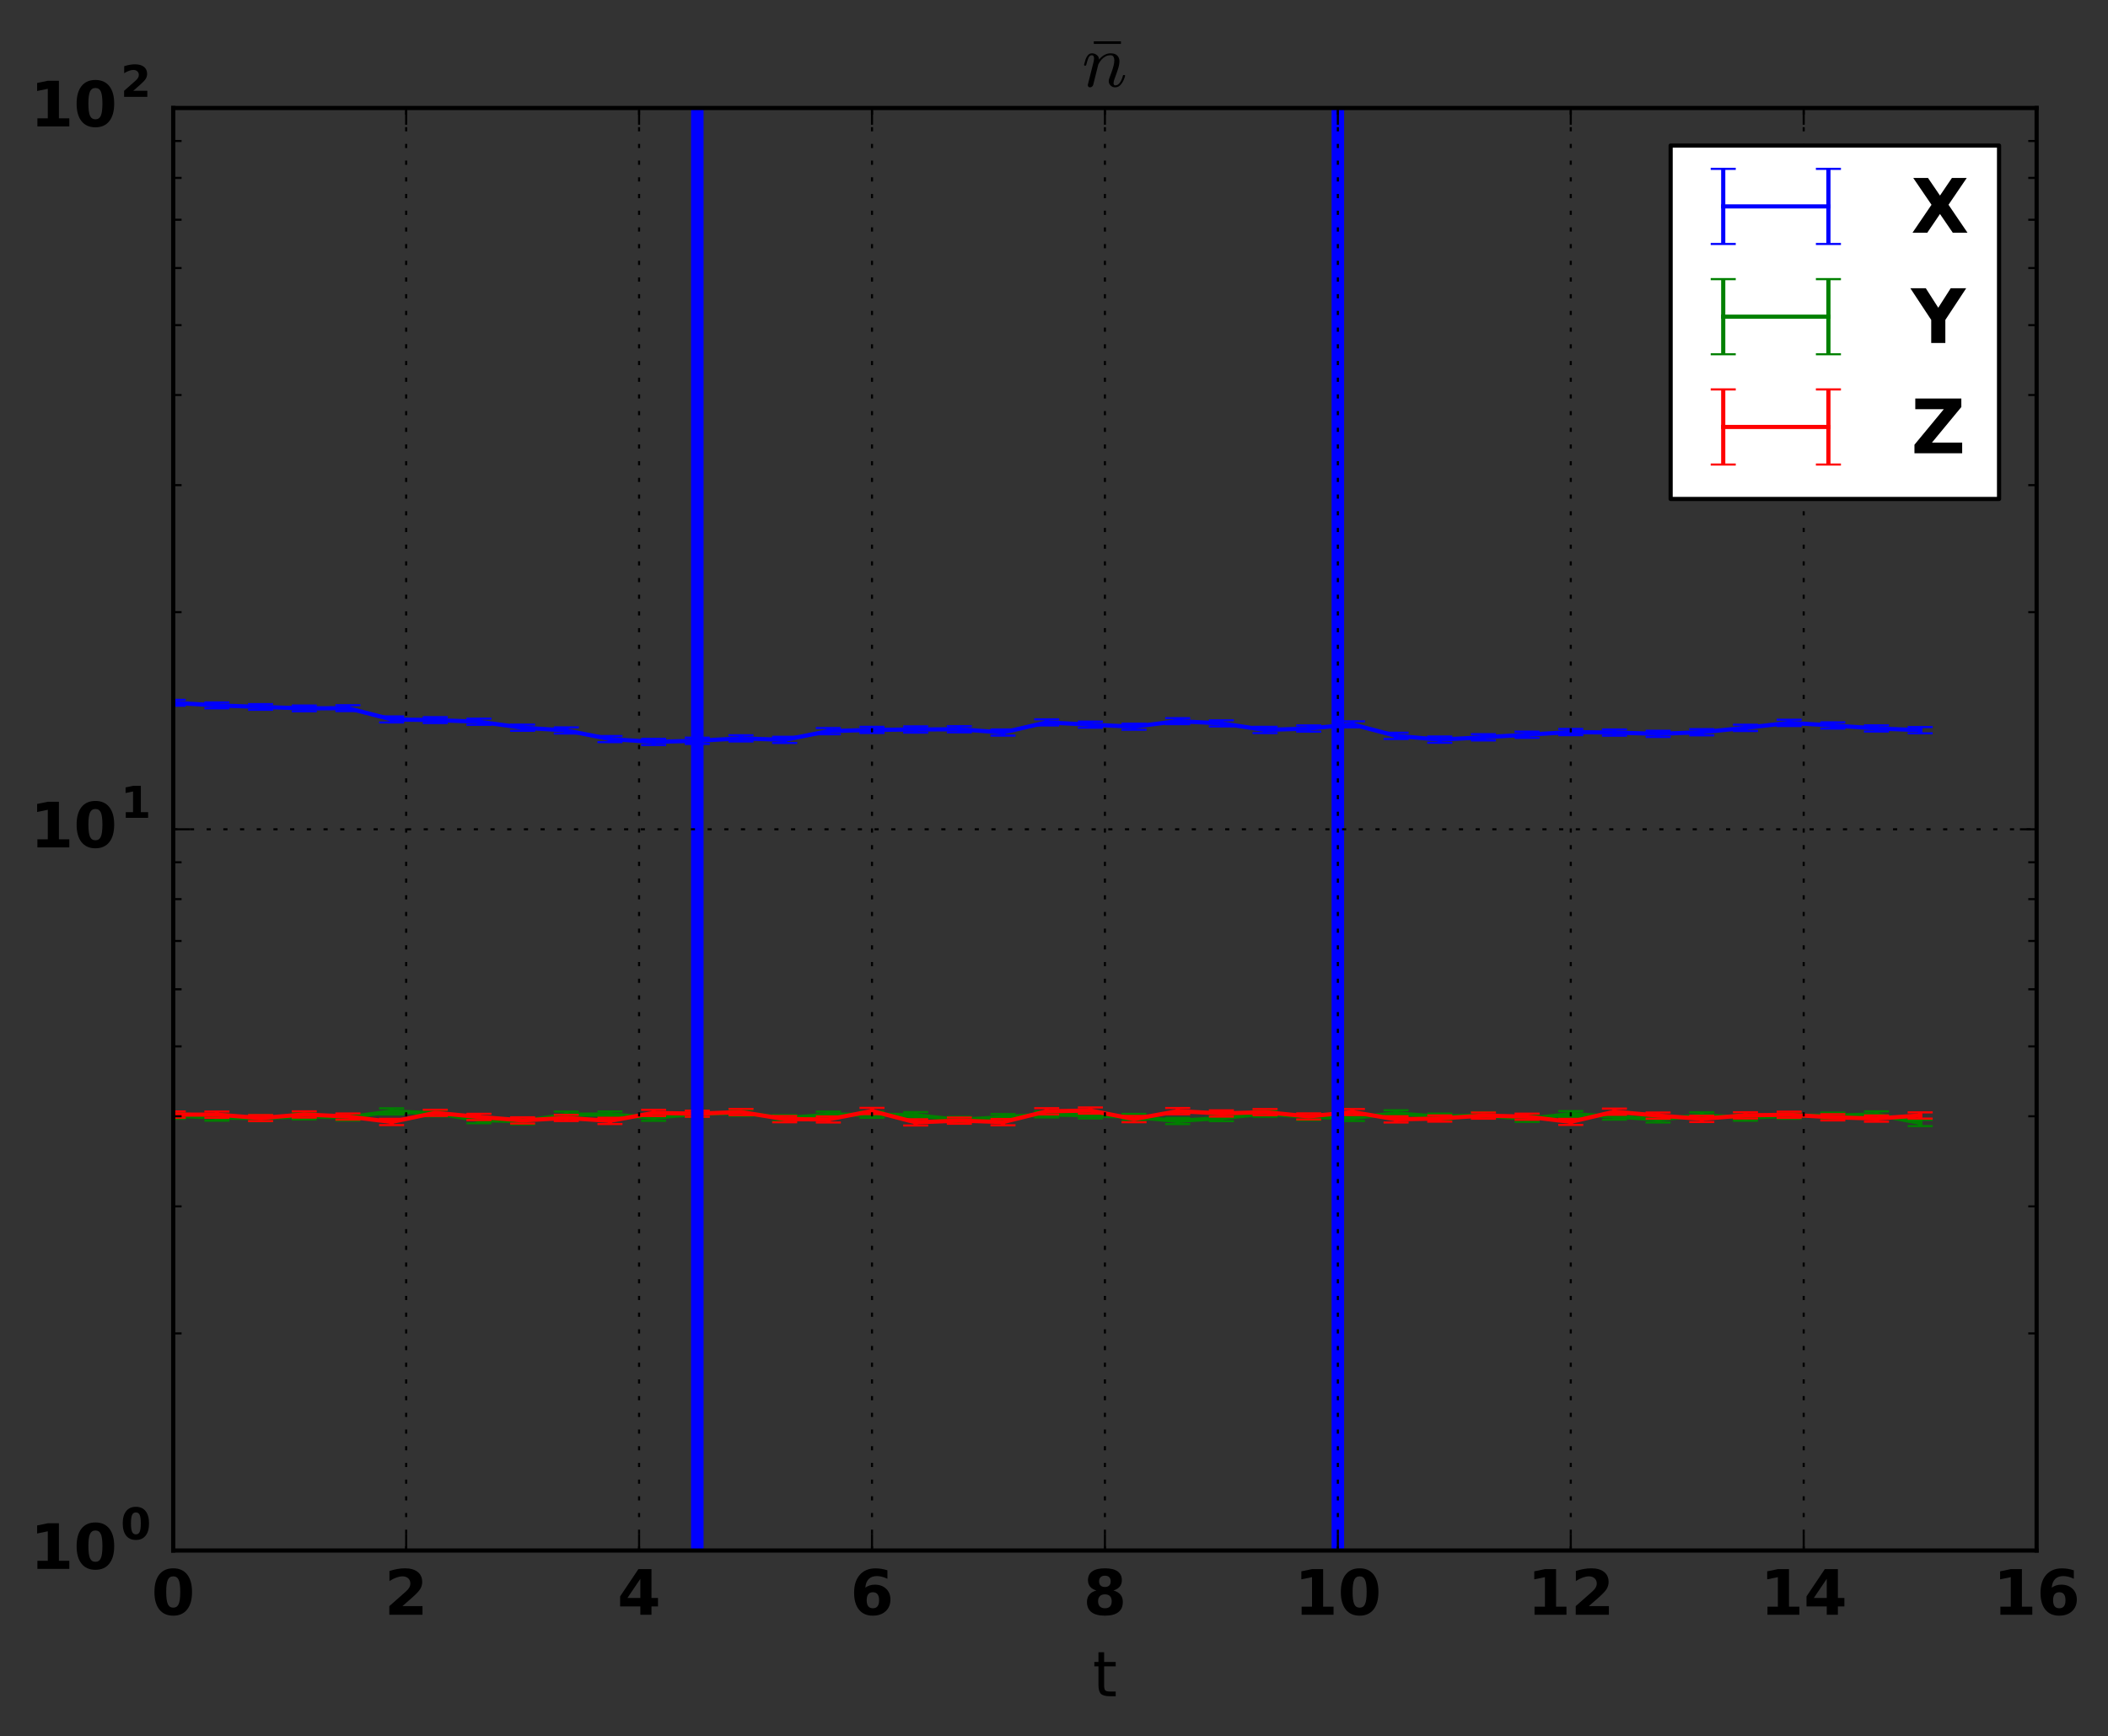 <?xml version="1.0" encoding="utf-8" standalone="no"?>
<!DOCTYPE svg PUBLIC "-//W3C//DTD SVG 1.1//EN"
  "http://www.w3.org/Graphics/SVG/1.1/DTD/svg11.dtd">
<!-- Created with matplotlib (http://matplotlib.org/) -->
<svg height="416pt" version="1.1" viewBox="0 0 505 416" width="505pt" xmlns="http://www.w3.org/2000/svg" xmlns:xlink="http://www.w3.org/1999/xlink">
 <rect x="0" y="0" width="505" height="416" fill="#333333" stroke="none"/>
 <defs>
  <style type="text/css">
*{stroke-linecap:butt;stroke-linejoin:round;stroke-miterlimit:100000;}
  </style>
 </defs>
 <g id="figure_1">
  <g id="patch_1">
   <path d="M 0 416.712 
L 505.537 416.712 
L 505.537 0 
L 0 0 
z
" style="fill:none;"/>
  </g>
  <g id="axes_1">
   <g id="patch_2">
    <path d="M 41.5 371.477 
L 487.9 371.477 
L 487.9 25.877 
L 41.5 25.877 
z
" style="fill:none;"/>
   </g>
   <g id="LineCollection_1">
    <path clip-path="url(#pcf1d0f838a)" d="M 41.5 169.082 
L 41.5 167.672 
" style="fill:none;stroke:#0000ff;"/>
    <path clip-path="url(#pcf1d0f838a)" d="M 51.962 169.717 
L 51.962 168.291 
" style="fill:none;stroke:#0000ff;"/>
    <path clip-path="url(#pcf1d0f838a)" d="M 62.425 170.055 
L 62.425 168.691 
" style="fill:none;stroke:#0000ff;"/>
    <path clip-path="url(#pcf1d0f838a)" d="M 72.888 170.413 
L 72.888 169.027 
" style="fill:none;stroke:#0000ff;"/>
    <path clip-path="url(#pcf1d0f838a)" d="M 83.35 170.375 
L 83.35 168.964 
" style="fill:none;stroke:#0000ff;"/>
    <path clip-path="url(#pcf1d0f838a)" d="M 93.812 173.094 
L 93.812 171.642 
" style="fill:none;stroke:#0000ff;"/>
    <path clip-path="url(#pcf1d0f838a)" d="M 104.275 173.222 
L 104.275 171.82 
" style="fill:none;stroke:#0000ff;"/>
    <path clip-path="url(#pcf1d0f838a)" d="M 114.737 173.659 
L 114.737 172.177 
" style="fill:none;stroke:#0000ff;"/>
    <path clip-path="url(#pcf1d0f838a)" d="M 125.2 175.085 
L 125.2 173.61 
" style="fill:none;stroke:#0000ff;"/>
    <path clip-path="url(#pcf1d0f838a)" d="M 135.662 175.746 
L 135.662 174.261 
" style="fill:none;stroke:#0000ff;"/>
    <path clip-path="url(#pcf1d0f838a)" d="M 146.125 177.812 
L 146.125 176.342 
" style="fill:none;stroke:#0000ff;"/>
    <path clip-path="url(#pcf1d0f838a)" d="M 156.588 178.493 
L 156.588 177.014 
" style="fill:none;stroke:#0000ff;"/>
    <path clip-path="url(#pcf1d0f838a)" d="M 167.05 178.231 
L 167.05 176.73 
" style="fill:none;stroke:#0000ff;"/>
    <path clip-path="url(#pcf1d0f838a)" d="M 177.512 177.646 
L 177.512 176.154 
" style="fill:none;stroke:#0000ff;"/>
    <path clip-path="url(#pcf1d0f838a)" d="M 187.975 178.006 
L 187.975 176.51 
" style="fill:none;stroke:#0000ff;"/>
    <path clip-path="url(#pcf1d0f838a)" d="M 198.438 175.924 
L 198.438 174.429 
" style="fill:none;stroke:#0000ff;"/>
    <path clip-path="url(#pcf1d0f838a)" d="M 208.9 175.616 
L 208.9 174.134 
" style="fill:none;stroke:#0000ff;"/>
    <path clip-path="url(#pcf1d0f838a)" d="M 219.363 175.528 
L 219.363 174.029 
" style="fill:none;stroke:#0000ff;"/>
    <path clip-path="url(#pcf1d0f838a)" d="M 229.825 175.461 
L 229.825 173.981 
" style="fill:none;stroke:#0000ff;"/>
    <path clip-path="url(#pcf1d0f838a)" d="M 240.287 176.239 
L 240.287 174.762 
" style="fill:none;stroke:#0000ff;"/>
    <path clip-path="url(#pcf1d0f838a)" d="M 250.75 173.807 
L 250.75 172.338 
" style="fill:none;stroke:#0000ff;"/>
    <path clip-path="url(#pcf1d0f838a)" d="M 261.212 174.364 
L 261.212 172.876 
" style="fill:none;stroke:#0000ff;"/>
    <path clip-path="url(#pcf1d0f838a)" d="M 271.675 174.836 
L 271.675 173.38 
" style="fill:none;stroke:#0000ff;"/>
    <path clip-path="url(#pcf1d0f838a)" d="M 282.137 173.49 
L 282.137 172.052 
" style="fill:none;stroke:#0000ff;"/>
    <path clip-path="url(#pcf1d0f838a)" d="M 292.6 174.053 
L 292.6 172.58 
" style="fill:none;stroke:#0000ff;"/>
    <path clip-path="url(#pcf1d0f838a)" d="M 303.062 175.636 
L 303.062 174.135 
" style="fill:none;stroke:#0000ff;"/>
    <path clip-path="url(#pcf1d0f838a)" d="M 313.525 175.293 
L 313.525 173.798 
" style="fill:none;stroke:#0000ff;"/>
    <path clip-path="url(#pcf1d0f838a)" d="M 323.988 174.281 
L 323.988 172.811 
" style="fill:none;stroke:#0000ff;"/>
    <path clip-path="url(#pcf1d0f838a)" d="M 334.45 177.048 
L 334.45 175.552 
" style="fill:none;stroke:#0000ff;"/>
    <path clip-path="url(#pcf1d0f838a)" d="M 344.913 177.951 
L 344.913 176.45 
" style="fill:none;stroke:#0000ff;"/>
    <path clip-path="url(#pcf1d0f838a)" d="M 355.375 177.396 
L 355.375 175.895 
" style="fill:none;stroke:#0000ff;"/>
    <path clip-path="url(#pcf1d0f838a)" d="M 365.837 176.776 
L 365.837 175.276 
" style="fill:none;stroke:#0000ff;"/>
    <path clip-path="url(#pcf1d0f838a)" d="M 376.3 176.141 
L 376.3 174.64 
" style="fill:none;stroke:#0000ff;"/>
    <path clip-path="url(#pcf1d0f838a)" d="M 386.762 176.262 
L 386.762 174.762 
" style="fill:none;stroke:#0000ff;"/>
    <path clip-path="url(#pcf1d0f838a)" d="M 397.225 176.569 
L 397.225 175.068 
" style="fill:none;stroke:#0000ff;"/>
    <path clip-path="url(#pcf1d0f838a)" d="M 407.688 176.179 
L 407.688 174.678 
" style="fill:none;stroke:#0000ff;"/>
    <path clip-path="url(#pcf1d0f838a)" d="M 418.15 175.134 
L 418.15 173.633 
" style="fill:none;stroke:#0000ff;"/>
    <path clip-path="url(#pcf1d0f838a)" d="M 428.613 173.939 
L 428.613 172.438 
" style="fill:none;stroke:#0000ff;"/>
    <path clip-path="url(#pcf1d0f838a)" d="M 439.075 174.559 
L 439.075 173.06 
" style="fill:none;stroke:#0000ff;"/>
    <path clip-path="url(#pcf1d0f838a)" d="M 449.538 175.267 
L 449.538 173.775 
" style="fill:none;stroke:#0000ff;"/>
    <path clip-path="url(#pcf1d0f838a)" d="M 460 175.687 
L 460 174.192 
" style="fill:none;stroke:#0000ff;"/>
   </g>
   <g id="LineCollection_2">
    <path clip-path="url(#pcf1d0f838a)" d="M 41.5 268.044 
L 41.5 266.549 
" style="fill:none;stroke:#008000;"/>
    <path clip-path="url(#pcf1d0f838a)" d="M 51.962 268.502 
L 51.962 267.001 
" style="fill:none;stroke:#008000;"/>
    <path clip-path="url(#pcf1d0f838a)" d="M 62.425 268.633 
L 62.425 267.132 
" style="fill:none;stroke:#008000;"/>
    <path clip-path="url(#pcf1d0f838a)" d="M 72.888 268.188 
L 72.888 266.722 
" style="fill:none;stroke:#008000;"/>
    <path clip-path="url(#pcf1d0f838a)" d="M 83.35 268.45 
L 83.35 266.949 
" style="fill:none;stroke:#008000;"/>
    <path clip-path="url(#pcf1d0f838a)" d="M 93.812 267.028 
L 93.812 265.529 
" style="fill:none;stroke:#008000;"/>
    <path clip-path="url(#pcf1d0f838a)" d="M 104.275 267.484 
L 104.275 265.983 
" style="fill:none;stroke:#008000;"/>
    <path clip-path="url(#pcf1d0f838a)" d="M 114.737 269.112 
L 114.737 267.619 
" style="fill:none;stroke:#008000;"/>
    <path clip-path="url(#pcf1d0f838a)" d="M 125.2 269.376 
L 125.2 267.875 
" style="fill:none;stroke:#008000;"/>
    <path clip-path="url(#pcf1d0f838a)" d="M 135.662 267.812 
L 135.662 266.311 
" style="fill:none;stroke:#008000;"/>
    <path clip-path="url(#pcf1d0f838a)" d="M 146.125 267.76 
L 146.125 266.288 
" style="fill:none;stroke:#008000;"/>
    <path clip-path="url(#pcf1d0f838a)" d="M 156.588 268.527 
L 156.588 267.03 
" style="fill:none;stroke:#008000;"/>
    <path clip-path="url(#pcf1d0f838a)" d="M 167.05 267.603 
L 167.05 266.133 
" style="fill:none;stroke:#008000;"/>
    <path clip-path="url(#pcf1d0f838a)" d="M 177.512 267.336 
L 177.512 265.836 
" style="fill:none;stroke:#008000;"/>
    <path clip-path="url(#pcf1d0f838a)" d="M 187.975 268.652 
L 187.975 267.165 
" style="fill:none;stroke:#008000;"/>
    <path clip-path="url(#pcf1d0f838a)" d="M 198.438 267.819 
L 198.438 266.318 
" style="fill:none;stroke:#008000;"/>
    <path clip-path="url(#pcf1d0f838a)" d="M 208.9 267.8 
L 208.9 266.309 
" style="fill:none;stroke:#008000;"/>
    <path clip-path="url(#pcf1d0f838a)" d="M 219.363 267.942 
L 219.363 266.441 
" style="fill:none;stroke:#008000;"/>
    <path clip-path="url(#pcf1d0f838a)" d="M 229.825 269.07 
L 229.825 267.569 
" style="fill:none;stroke:#008000;"/>
    <path clip-path="url(#pcf1d0f838a)" d="M 240.287 268.389 
L 240.287 266.904 
" style="fill:none;stroke:#008000;"/>
    <path clip-path="url(#pcf1d0f838a)" d="M 250.75 267.73 
L 250.75 266.267 
" style="fill:none;stroke:#008000;"/>
    <path clip-path="url(#pcf1d0f838a)" d="M 261.212 267.955 
L 261.212 266.454 
" style="fill:none;stroke:#008000;"/>
    <path clip-path="url(#pcf1d0f838a)" d="M 271.675 268.359 
L 271.675 266.88 
" style="fill:none;stroke:#008000;"/>
    <path clip-path="url(#pcf1d0f838a)" d="M 282.137 269.309 
L 282.137 267.82 
" style="fill:none;stroke:#008000;"/>
    <path clip-path="url(#pcf1d0f838a)" d="M 292.6 268.613 
L 292.6 267.114 
" style="fill:none;stroke:#008000;"/>
    <path clip-path="url(#pcf1d0f838a)" d="M 303.062 267.561 
L 303.062 266.066 
" style="fill:none;stroke:#008000;"/>
    <path clip-path="url(#pcf1d0f838a)" d="M 313.525 268.365 
L 313.525 266.864 
" style="fill:none;stroke:#008000;"/>
    <path clip-path="url(#pcf1d0f838a)" d="M 323.988 268.569 
L 323.988 267.068 
" style="fill:none;stroke:#008000;"/>
    <path clip-path="url(#pcf1d0f838a)" d="M 334.45 267.508 
L 334.45 266.007 
" style="fill:none;stroke:#008000;"/>
    <path clip-path="url(#pcf1d0f838a)" d="M 344.913 268.288 
L 344.913 266.801 
" style="fill:none;stroke:#008000;"/>
    <path clip-path="url(#pcf1d0f838a)" d="M 355.375 267.95 
L 355.375 266.462 
" style="fill:none;stroke:#008000;"/>
    <path clip-path="url(#pcf1d0f838a)" d="M 365.837 268.791 
L 365.837 267.333 
" style="fill:none;stroke:#008000;"/>
    <path clip-path="url(#pcf1d0f838a)" d="M 376.3 267.635 
L 376.3 266.203 
" style="fill:none;stroke:#008000;"/>
    <path clip-path="url(#pcf1d0f838a)" d="M 386.762 268.254 
L 386.762 266.769 
" style="fill:none;stroke:#008000;"/>
    <path clip-path="url(#pcf1d0f838a)" d="M 397.225 268.931 
L 397.225 267.451 
" style="fill:none;stroke:#008000;"/>
    <path clip-path="url(#pcf1d0f838a)" d="M 407.688 267.973 
L 407.688 266.496 
" style="fill:none;stroke:#008000;"/>
    <path clip-path="url(#pcf1d0f838a)" d="M 418.15 268.516 
L 418.15 267.052 
" style="fill:none;stroke:#008000;"/>
    <path clip-path="url(#pcf1d0f838a)" d="M 428.613 268.052 
L 428.613 266.582 
" style="fill:none;stroke:#008000;"/>
    <path clip-path="url(#pcf1d0f838a)" d="M 439.075 268.055 
L 439.075 266.554 
" style="fill:none;stroke:#008000;"/>
    <path clip-path="url(#pcf1d0f838a)" d="M 449.538 267.757 
L 449.538 266.264 
" style="fill:none;stroke:#008000;"/>
    <path clip-path="url(#pcf1d0f838a)" d="M 460 269.797 
L 460 268.296 
" style="fill:none;stroke:#008000;"/>
   </g>
   <g id="LineCollection_3">
    <path clip-path="url(#pcf1d0f838a)" d="M 41.5 267.785 
L 41.5 266.284 
" style="fill:none;stroke:#ff0000;"/>
    <path clip-path="url(#pcf1d0f838a)" d="M 51.962 267.804 
L 51.962 266.306 
" style="fill:none;stroke:#ff0000;"/>
    <path clip-path="url(#pcf1d0f838a)" d="M 62.425 268.593 
L 62.425 267.146 
" style="fill:none;stroke:#ff0000;"/>
    <path clip-path="url(#pcf1d0f838a)" d="M 72.888 267.764 
L 72.888 266.263 
" style="fill:none;stroke:#ff0000;"/>
    <path clip-path="url(#pcf1d0f838a)" d="M 83.35 268.245 
L 83.35 266.763 
" style="fill:none;stroke:#ff0000;"/>
    <path clip-path="url(#pcf1d0f838a)" d="M 93.812 269.552 
L 93.812 268.051 
" style="fill:none;stroke:#ff0000;"/>
    <path clip-path="url(#pcf1d0f838a)" d="M 104.275 267.366 
L 104.275 265.875 
" style="fill:none;stroke:#ff0000;"/>
    <path clip-path="url(#pcf1d0f838a)" d="M 114.737 268.351 
L 114.737 266.85 
" style="fill:none;stroke:#ff0000;"/>
    <path clip-path="url(#pcf1d0f838a)" d="M 125.2 269.175 
L 125.2 267.685 
" style="fill:none;stroke:#ff0000;"/>
    <path clip-path="url(#pcf1d0f838a)" d="M 135.662 268.587 
L 135.662 267.099 
" style="fill:none;stroke:#ff0000;"/>
    <path clip-path="url(#pcf1d0f838a)" d="M 146.125 269.296 
L 146.125 267.795 
" style="fill:none;stroke:#ff0000;"/>
    <path clip-path="url(#pcf1d0f838a)" d="M 156.588 267.389 
L 156.588 265.888 
" style="fill:none;stroke:#ff0000;"/>
    <path clip-path="url(#pcf1d0f838a)" d="M 167.05 267.561 
L 167.05 266.096 
" style="fill:none;stroke:#ff0000;"/>
    <path clip-path="url(#pcf1d0f838a)" d="M 177.512 267.174 
L 177.512 265.673 
" style="fill:none;stroke:#ff0000;"/>
    <path clip-path="url(#pcf1d0f838a)" d="M 187.975 268.879 
L 187.975 267.378 
" style="fill:none;stroke:#ff0000;"/>
    <path clip-path="url(#pcf1d0f838a)" d="M 198.438 268.936 
L 198.438 267.466 
" style="fill:none;stroke:#ff0000;"/>
    <path clip-path="url(#pcf1d0f838a)" d="M 208.9 266.928 
L 208.9 265.427 
" style="fill:none;stroke:#ff0000;"/>
    <path clip-path="url(#pcf1d0f838a)" d="M 219.363 269.652 
L 219.363 268.154 
" style="fill:none;stroke:#ff0000;"/>
    <path clip-path="url(#pcf1d0f838a)" d="M 229.825 269.225 
L 229.825 267.732 
" style="fill:none;stroke:#ff0000;"/>
    <path clip-path="url(#pcf1d0f838a)" d="M 240.287 269.591 
L 240.287 268.09 
" style="fill:none;stroke:#ff0000;"/>
    <path clip-path="url(#pcf1d0f838a)" d="M 250.75 267.006 
L 250.75 265.505 
" style="fill:none;stroke:#ff0000;"/>
    <path clip-path="url(#pcf1d0f838a)" d="M 261.212 266.815 
L 261.212 265.323 
" style="fill:none;stroke:#ff0000;"/>
    <path clip-path="url(#pcf1d0f838a)" d="M 271.675 268.863 
L 271.675 267.362 
" style="fill:none;stroke:#ff0000;"/>
    <path clip-path="url(#pcf1d0f838a)" d="M 282.137 266.963 
L 282.137 265.462 
" style="fill:none;stroke:#ff0000;"/>
    <path clip-path="url(#pcf1d0f838a)" d="M 292.6 267.516 
L 292.6 266.015 
" style="fill:none;stroke:#ff0000;"/>
    <path clip-path="url(#pcf1d0f838a)" d="M 303.062 267.201 
L 303.062 265.71 
" style="fill:none;stroke:#ff0000;"/>
    <path clip-path="url(#pcf1d0f838a)" d="M 313.525 268.213 
L 313.525 266.74 
" style="fill:none;stroke:#ff0000;"/>
    <path clip-path="url(#pcf1d0f838a)" d="M 323.988 267.163 
L 323.988 265.699 
" style="fill:none;stroke:#ff0000;"/>
    <path clip-path="url(#pcf1d0f838a)" d="M 334.45 268.931 
L 334.45 267.431 
" style="fill:none;stroke:#ff0000;"/>
    <path clip-path="url(#pcf1d0f838a)" d="M 344.913 268.727 
L 344.913 267.228 
" style="fill:none;stroke:#ff0000;"/>
    <path clip-path="url(#pcf1d0f838a)" d="M 355.375 268.013 
L 355.375 266.539 
" style="fill:none;stroke:#ff0000;"/>
    <path clip-path="url(#pcf1d0f838a)" d="M 365.837 268.272 
L 365.837 266.804 
" style="fill:none;stroke:#ff0000;"/>
    <path clip-path="url(#pcf1d0f838a)" d="M 376.3 269.513 
L 376.3 268.058 
" style="fill:none;stroke:#ff0000;"/>
    <path clip-path="url(#pcf1d0f838a)" d="M 386.762 267.09 
L 386.762 265.602 
" style="fill:none;stroke:#ff0000;"/>
    <path clip-path="url(#pcf1d0f838a)" d="M 397.225 268.017 
L 397.225 266.54 
" style="fill:none;stroke:#ff0000;"/>
    <path clip-path="url(#pcf1d0f838a)" d="M 407.688 268.811 
L 407.688 267.31 
" style="fill:none;stroke:#ff0000;"/>
    <path clip-path="url(#pcf1d0f838a)" d="M 418.15 267.972 
L 418.15 266.472 
" style="fill:none;stroke:#ff0000;"/>
    <path clip-path="url(#pcf1d0f838a)" d="M 428.613 267.824 
L 428.613 266.343 
" style="fill:none;stroke:#ff0000;"/>
    <path clip-path="url(#pcf1d0f838a)" d="M 439.075 268.43 
L 439.075 266.941 
" style="fill:none;stroke:#ff0000;"/>
    <path clip-path="url(#pcf1d0f838a)" d="M 449.538 268.741 
L 449.538 267.24 
" style="fill:none;stroke:#ff0000;"/>
    <path clip-path="url(#pcf1d0f838a)" d="M 460 267.995 
L 460 266.506 
" style="fill:none;stroke:#ff0000;"/>
   </g>
   <g id="line2d_1">
    <defs>
     <path d="M 3 0 
L -3 -0 
" id="mf35d67185b" style="stroke:#0000ff;stroke-width:0.5;"/>
    </defs>
    <g clip-path="url(#pcf1d0f838a)">
     <use style="fill:#0000ff;stroke:#0000ff;stroke-width:0.5;" x="41.5" xlink:href="#mf35d67185b" y="169.082"/>
     <use style="fill:#0000ff;stroke:#0000ff;stroke-width:0.5;" x="51.962" xlink:href="#mf35d67185b" y="169.717"/>
     <use style="fill:#0000ff;stroke:#0000ff;stroke-width:0.5;" x="62.425" xlink:href="#mf35d67185b" y="170.055"/>
     <use style="fill:#0000ff;stroke:#0000ff;stroke-width:0.5;" x="72.888" xlink:href="#mf35d67185b" y="170.413"/>
     <use style="fill:#0000ff;stroke:#0000ff;stroke-width:0.5;" x="83.35" xlink:href="#mf35d67185b" y="170.375"/>
     <use style="fill:#0000ff;stroke:#0000ff;stroke-width:0.5;" x="93.812" xlink:href="#mf35d67185b" y="173.094"/>
     <use style="fill:#0000ff;stroke:#0000ff;stroke-width:0.5;" x="104.275" xlink:href="#mf35d67185b" y="173.222"/>
     <use style="fill:#0000ff;stroke:#0000ff;stroke-width:0.5;" x="114.737" xlink:href="#mf35d67185b" y="173.659"/>
     <use style="fill:#0000ff;stroke:#0000ff;stroke-width:0.5;" x="125.2" xlink:href="#mf35d67185b" y="175.085"/>
     <use style="fill:#0000ff;stroke:#0000ff;stroke-width:0.5;" x="135.662" xlink:href="#mf35d67185b" y="175.746"/>
     <use style="fill:#0000ff;stroke:#0000ff;stroke-width:0.5;" x="146.125" xlink:href="#mf35d67185b" y="177.812"/>
     <use style="fill:#0000ff;stroke:#0000ff;stroke-width:0.5;" x="156.588" xlink:href="#mf35d67185b" y="178.493"/>
     <use style="fill:#0000ff;stroke:#0000ff;stroke-width:0.5;" x="167.05" xlink:href="#mf35d67185b" y="178.231"/>
     <use style="fill:#0000ff;stroke:#0000ff;stroke-width:0.5;" x="177.512" xlink:href="#mf35d67185b" y="177.646"/>
     <use style="fill:#0000ff;stroke:#0000ff;stroke-width:0.5;" x="187.975" xlink:href="#mf35d67185b" y="178.006"/>
     <use style="fill:#0000ff;stroke:#0000ff;stroke-width:0.5;" x="198.438" xlink:href="#mf35d67185b" y="175.924"/>
     <use style="fill:#0000ff;stroke:#0000ff;stroke-width:0.5;" x="208.9" xlink:href="#mf35d67185b" y="175.616"/>
     <use style="fill:#0000ff;stroke:#0000ff;stroke-width:0.5;" x="219.363" xlink:href="#mf35d67185b" y="175.528"/>
     <use style="fill:#0000ff;stroke:#0000ff;stroke-width:0.5;" x="229.825" xlink:href="#mf35d67185b" y="175.461"/>
     <use style="fill:#0000ff;stroke:#0000ff;stroke-width:0.5;" x="240.287" xlink:href="#mf35d67185b" y="176.239"/>
     <use style="fill:#0000ff;stroke:#0000ff;stroke-width:0.5;" x="250.75" xlink:href="#mf35d67185b" y="173.807"/>
     <use style="fill:#0000ff;stroke:#0000ff;stroke-width:0.5;" x="261.212" xlink:href="#mf35d67185b" y="174.364"/>
     <use style="fill:#0000ff;stroke:#0000ff;stroke-width:0.5;" x="271.675" xlink:href="#mf35d67185b" y="174.836"/>
     <use style="fill:#0000ff;stroke:#0000ff;stroke-width:0.5;" x="282.137" xlink:href="#mf35d67185b" y="173.49"/>
     <use style="fill:#0000ff;stroke:#0000ff;stroke-width:0.5;" x="292.6" xlink:href="#mf35d67185b" y="174.053"/>
     <use style="fill:#0000ff;stroke:#0000ff;stroke-width:0.5;" x="303.062" xlink:href="#mf35d67185b" y="175.636"/>
     <use style="fill:#0000ff;stroke:#0000ff;stroke-width:0.5;" x="313.525" xlink:href="#mf35d67185b" y="175.293"/>
     <use style="fill:#0000ff;stroke:#0000ff;stroke-width:0.5;" x="323.988" xlink:href="#mf35d67185b" y="174.281"/>
     <use style="fill:#0000ff;stroke:#0000ff;stroke-width:0.5;" x="334.45" xlink:href="#mf35d67185b" y="177.048"/>
     <use style="fill:#0000ff;stroke:#0000ff;stroke-width:0.5;" x="344.913" xlink:href="#mf35d67185b" y="177.951"/>
     <use style="fill:#0000ff;stroke:#0000ff;stroke-width:0.5;" x="355.375" xlink:href="#mf35d67185b" y="177.396"/>
     <use style="fill:#0000ff;stroke:#0000ff;stroke-width:0.5;" x="365.837" xlink:href="#mf35d67185b" y="176.776"/>
     <use style="fill:#0000ff;stroke:#0000ff;stroke-width:0.5;" x="376.3" xlink:href="#mf35d67185b" y="176.141"/>
     <use style="fill:#0000ff;stroke:#0000ff;stroke-width:0.5;" x="386.762" xlink:href="#mf35d67185b" y="176.262"/>
     <use style="fill:#0000ff;stroke:#0000ff;stroke-width:0.5;" x="397.225" xlink:href="#mf35d67185b" y="176.569"/>
     <use style="fill:#0000ff;stroke:#0000ff;stroke-width:0.5;" x="407.688" xlink:href="#mf35d67185b" y="176.179"/>
     <use style="fill:#0000ff;stroke:#0000ff;stroke-width:0.5;" x="418.15" xlink:href="#mf35d67185b" y="175.134"/>
     <use style="fill:#0000ff;stroke:#0000ff;stroke-width:0.5;" x="428.613" xlink:href="#mf35d67185b" y="173.939"/>
     <use style="fill:#0000ff;stroke:#0000ff;stroke-width:0.5;" x="439.075" xlink:href="#mf35d67185b" y="174.559"/>
     <use style="fill:#0000ff;stroke:#0000ff;stroke-width:0.5;" x="449.538" xlink:href="#mf35d67185b" y="175.267"/>
     <use style="fill:#0000ff;stroke:#0000ff;stroke-width:0.5;" x="460.0" xlink:href="#mf35d67185b" y="175.687"/>
    </g>
   </g>
   <g id="line2d_2">
    <g clip-path="url(#pcf1d0f838a)">
     <use style="fill:#0000ff;stroke:#0000ff;stroke-width:0.5;" x="41.5" xlink:href="#mf35d67185b" y="167.672"/>
     <use style="fill:#0000ff;stroke:#0000ff;stroke-width:0.5;" x="51.962" xlink:href="#mf35d67185b" y="168.291"/>
     <use style="fill:#0000ff;stroke:#0000ff;stroke-width:0.5;" x="62.425" xlink:href="#mf35d67185b" y="168.691"/>
     <use style="fill:#0000ff;stroke:#0000ff;stroke-width:0.5;" x="72.888" xlink:href="#mf35d67185b" y="169.027"/>
     <use style="fill:#0000ff;stroke:#0000ff;stroke-width:0.5;" x="83.35" xlink:href="#mf35d67185b" y="168.964"/>
     <use style="fill:#0000ff;stroke:#0000ff;stroke-width:0.5;" x="93.812" xlink:href="#mf35d67185b" y="171.642"/>
     <use style="fill:#0000ff;stroke:#0000ff;stroke-width:0.5;" x="104.275" xlink:href="#mf35d67185b" y="171.82"/>
     <use style="fill:#0000ff;stroke:#0000ff;stroke-width:0.5;" x="114.737" xlink:href="#mf35d67185b" y="172.177"/>
     <use style="fill:#0000ff;stroke:#0000ff;stroke-width:0.5;" x="125.2" xlink:href="#mf35d67185b" y="173.61"/>
     <use style="fill:#0000ff;stroke:#0000ff;stroke-width:0.5;" x="135.662" xlink:href="#mf35d67185b" y="174.261"/>
     <use style="fill:#0000ff;stroke:#0000ff;stroke-width:0.5;" x="146.125" xlink:href="#mf35d67185b" y="176.342"/>
     <use style="fill:#0000ff;stroke:#0000ff;stroke-width:0.5;" x="156.588" xlink:href="#mf35d67185b" y="177.014"/>
     <use style="fill:#0000ff;stroke:#0000ff;stroke-width:0.5;" x="167.05" xlink:href="#mf35d67185b" y="176.73"/>
     <use style="fill:#0000ff;stroke:#0000ff;stroke-width:0.5;" x="177.512" xlink:href="#mf35d67185b" y="176.154"/>
     <use style="fill:#0000ff;stroke:#0000ff;stroke-width:0.5;" x="187.975" xlink:href="#mf35d67185b" y="176.51"/>
     <use style="fill:#0000ff;stroke:#0000ff;stroke-width:0.5;" x="198.438" xlink:href="#mf35d67185b" y="174.429"/>
     <use style="fill:#0000ff;stroke:#0000ff;stroke-width:0.5;" x="208.9" xlink:href="#mf35d67185b" y="174.134"/>
     <use style="fill:#0000ff;stroke:#0000ff;stroke-width:0.5;" x="219.363" xlink:href="#mf35d67185b" y="174.029"/>
     <use style="fill:#0000ff;stroke:#0000ff;stroke-width:0.5;" x="229.825" xlink:href="#mf35d67185b" y="173.981"/>
     <use style="fill:#0000ff;stroke:#0000ff;stroke-width:0.5;" x="240.287" xlink:href="#mf35d67185b" y="174.762"/>
     <use style="fill:#0000ff;stroke:#0000ff;stroke-width:0.5;" x="250.75" xlink:href="#mf35d67185b" y="172.338"/>
     <use style="fill:#0000ff;stroke:#0000ff;stroke-width:0.5;" x="261.212" xlink:href="#mf35d67185b" y="172.876"/>
     <use style="fill:#0000ff;stroke:#0000ff;stroke-width:0.5;" x="271.675" xlink:href="#mf35d67185b" y="173.38"/>
     <use style="fill:#0000ff;stroke:#0000ff;stroke-width:0.5;" x="282.137" xlink:href="#mf35d67185b" y="172.052"/>
     <use style="fill:#0000ff;stroke:#0000ff;stroke-width:0.5;" x="292.6" xlink:href="#mf35d67185b" y="172.58"/>
     <use style="fill:#0000ff;stroke:#0000ff;stroke-width:0.5;" x="303.062" xlink:href="#mf35d67185b" y="174.135"/>
     <use style="fill:#0000ff;stroke:#0000ff;stroke-width:0.5;" x="313.525" xlink:href="#mf35d67185b" y="173.798"/>
     <use style="fill:#0000ff;stroke:#0000ff;stroke-width:0.5;" x="323.988" xlink:href="#mf35d67185b" y="172.811"/>
     <use style="fill:#0000ff;stroke:#0000ff;stroke-width:0.5;" x="334.45" xlink:href="#mf35d67185b" y="175.552"/>
     <use style="fill:#0000ff;stroke:#0000ff;stroke-width:0.5;" x="344.913" xlink:href="#mf35d67185b" y="176.45"/>
     <use style="fill:#0000ff;stroke:#0000ff;stroke-width:0.5;" x="355.375" xlink:href="#mf35d67185b" y="175.895"/>
     <use style="fill:#0000ff;stroke:#0000ff;stroke-width:0.5;" x="365.837" xlink:href="#mf35d67185b" y="175.276"/>
     <use style="fill:#0000ff;stroke:#0000ff;stroke-width:0.5;" x="376.3" xlink:href="#mf35d67185b" y="174.64"/>
     <use style="fill:#0000ff;stroke:#0000ff;stroke-width:0.5;" x="386.762" xlink:href="#mf35d67185b" y="174.762"/>
     <use style="fill:#0000ff;stroke:#0000ff;stroke-width:0.5;" x="397.225" xlink:href="#mf35d67185b" y="175.068"/>
     <use style="fill:#0000ff;stroke:#0000ff;stroke-width:0.5;" x="407.688" xlink:href="#mf35d67185b" y="174.678"/>
     <use style="fill:#0000ff;stroke:#0000ff;stroke-width:0.5;" x="418.15" xlink:href="#mf35d67185b" y="173.633"/>
     <use style="fill:#0000ff;stroke:#0000ff;stroke-width:0.5;" x="428.613" xlink:href="#mf35d67185b" y="172.438"/>
     <use style="fill:#0000ff;stroke:#0000ff;stroke-width:0.5;" x="439.075" xlink:href="#mf35d67185b" y="173.06"/>
     <use style="fill:#0000ff;stroke:#0000ff;stroke-width:0.5;" x="449.538" xlink:href="#mf35d67185b" y="173.775"/>
     <use style="fill:#0000ff;stroke:#0000ff;stroke-width:0.5;" x="460.0" xlink:href="#mf35d67185b" y="174.192"/>
    </g>
   </g>
   <g id="line2d_3">
    <path clip-path="url(#pcf1d0f838a)" d="M 41.5 168.374 
L 51.962 169.001 
L 62.425 169.37 
L 72.888 169.717 
L 83.35 169.666 
L 93.812 172.364 
L 104.275 172.518 
L 114.737 172.914 
L 125.2 174.344 
L 135.662 175 
L 146.125 177.073 
L 156.588 177.75 
L 167.05 177.477 
L 177.512 176.897 
L 187.975 177.254 
L 198.438 175.173 
L 208.9 174.871 
L 219.363 174.775 
L 229.825 174.717 
L 240.287 175.497 
L 250.75 173.069 
L 261.212 173.617 
L 271.675 174.104 
L 282.137 172.768 
L 292.6 173.313 
L 303.062 174.882 
L 313.525 174.542 
L 323.988 173.543 
L 334.45 176.296 
L 344.913 177.197 
L 355.375 176.642 
L 365.837 176.022 
L 376.3 175.386 
L 386.762 175.508 
L 397.225 175.815 
L 407.688 175.425 
L 418.15 174.38 
L 428.613 173.185 
L 439.075 173.805 
L 449.538 174.517 
L 460 174.936 
" style="fill:none;stroke:#0000ff;stroke-linecap:square;"/>
   </g>
   <g id="line2d_4">
    <defs>
     <path d="M 3 0 
L -3 -0 
" id="mb4679f2100" style="stroke:#008000;stroke-width:0.5;"/>
    </defs>
    <g clip-path="url(#pcf1d0f838a)">
     <use style="fill:#008000;stroke:#008000;stroke-width:0.5;" x="41.5" xlink:href="#mb4679f2100" y="268.044"/>
     <use style="fill:#008000;stroke:#008000;stroke-width:0.5;" x="51.962" xlink:href="#mb4679f2100" y="268.502"/>
     <use style="fill:#008000;stroke:#008000;stroke-width:0.5;" x="62.425" xlink:href="#mb4679f2100" y="268.633"/>
     <use style="fill:#008000;stroke:#008000;stroke-width:0.5;" x="72.888" xlink:href="#mb4679f2100" y="268.188"/>
     <use style="fill:#008000;stroke:#008000;stroke-width:0.5;" x="83.35" xlink:href="#mb4679f2100" y="268.45"/>
     <use style="fill:#008000;stroke:#008000;stroke-width:0.5;" x="93.812" xlink:href="#mb4679f2100" y="267.028"/>
     <use style="fill:#008000;stroke:#008000;stroke-width:0.5;" x="104.275" xlink:href="#mb4679f2100" y="267.484"/>
     <use style="fill:#008000;stroke:#008000;stroke-width:0.5;" x="114.737" xlink:href="#mb4679f2100" y="269.112"/>
     <use style="fill:#008000;stroke:#008000;stroke-width:0.5;" x="125.2" xlink:href="#mb4679f2100" y="269.376"/>
     <use style="fill:#008000;stroke:#008000;stroke-width:0.5;" x="135.662" xlink:href="#mb4679f2100" y="267.812"/>
     <use style="fill:#008000;stroke:#008000;stroke-width:0.5;" x="146.125" xlink:href="#mb4679f2100" y="267.76"/>
     <use style="fill:#008000;stroke:#008000;stroke-width:0.5;" x="156.588" xlink:href="#mb4679f2100" y="268.527"/>
     <use style="fill:#008000;stroke:#008000;stroke-width:0.5;" x="167.05" xlink:href="#mb4679f2100" y="267.603"/>
     <use style="fill:#008000;stroke:#008000;stroke-width:0.5;" x="177.512" xlink:href="#mb4679f2100" y="267.336"/>
     <use style="fill:#008000;stroke:#008000;stroke-width:0.5;" x="187.975" xlink:href="#mb4679f2100" y="268.652"/>
     <use style="fill:#008000;stroke:#008000;stroke-width:0.5;" x="198.438" xlink:href="#mb4679f2100" y="267.819"/>
     <use style="fill:#008000;stroke:#008000;stroke-width:0.5;" x="208.9" xlink:href="#mb4679f2100" y="267.8"/>
     <use style="fill:#008000;stroke:#008000;stroke-width:0.5;" x="219.363" xlink:href="#mb4679f2100" y="267.942"/>
     <use style="fill:#008000;stroke:#008000;stroke-width:0.5;" x="229.825" xlink:href="#mb4679f2100" y="269.07"/>
     <use style="fill:#008000;stroke:#008000;stroke-width:0.5;" x="240.287" xlink:href="#mb4679f2100" y="268.389"/>
     <use style="fill:#008000;stroke:#008000;stroke-width:0.5;" x="250.75" xlink:href="#mb4679f2100" y="267.73"/>
     <use style="fill:#008000;stroke:#008000;stroke-width:0.5;" x="261.212" xlink:href="#mb4679f2100" y="267.955"/>
     <use style="fill:#008000;stroke:#008000;stroke-width:0.5;" x="271.675" xlink:href="#mb4679f2100" y="268.359"/>
     <use style="fill:#008000;stroke:#008000;stroke-width:0.5;" x="282.137" xlink:href="#mb4679f2100" y="269.309"/>
     <use style="fill:#008000;stroke:#008000;stroke-width:0.5;" x="292.6" xlink:href="#mb4679f2100" y="268.613"/>
     <use style="fill:#008000;stroke:#008000;stroke-width:0.5;" x="303.062" xlink:href="#mb4679f2100" y="267.561"/>
     <use style="fill:#008000;stroke:#008000;stroke-width:0.5;" x="313.525" xlink:href="#mb4679f2100" y="268.365"/>
     <use style="fill:#008000;stroke:#008000;stroke-width:0.5;" x="323.988" xlink:href="#mb4679f2100" y="268.569"/>
     <use style="fill:#008000;stroke:#008000;stroke-width:0.5;" x="334.45" xlink:href="#mb4679f2100" y="267.508"/>
     <use style="fill:#008000;stroke:#008000;stroke-width:0.5;" x="344.913" xlink:href="#mb4679f2100" y="268.288"/>
     <use style="fill:#008000;stroke:#008000;stroke-width:0.5;" x="355.375" xlink:href="#mb4679f2100" y="267.95"/>
     <use style="fill:#008000;stroke:#008000;stroke-width:0.5;" x="365.837" xlink:href="#mb4679f2100" y="268.791"/>
     <use style="fill:#008000;stroke:#008000;stroke-width:0.5;" x="376.3" xlink:href="#mb4679f2100" y="267.635"/>
     <use style="fill:#008000;stroke:#008000;stroke-width:0.5;" x="386.762" xlink:href="#mb4679f2100" y="268.254"/>
     <use style="fill:#008000;stroke:#008000;stroke-width:0.5;" x="397.225" xlink:href="#mb4679f2100" y="268.931"/>
     <use style="fill:#008000;stroke:#008000;stroke-width:0.5;" x="407.688" xlink:href="#mb4679f2100" y="267.973"/>
     <use style="fill:#008000;stroke:#008000;stroke-width:0.5;" x="418.15" xlink:href="#mb4679f2100" y="268.516"/>
     <use style="fill:#008000;stroke:#008000;stroke-width:0.5;" x="428.613" xlink:href="#mb4679f2100" y="268.052"/>
     <use style="fill:#008000;stroke:#008000;stroke-width:0.5;" x="439.075" xlink:href="#mb4679f2100" y="268.055"/>
     <use style="fill:#008000;stroke:#008000;stroke-width:0.5;" x="449.538" xlink:href="#mb4679f2100" y="267.757"/>
     <use style="fill:#008000;stroke:#008000;stroke-width:0.5;" x="460.0" xlink:href="#mb4679f2100" y="269.797"/>
    </g>
   </g>
   <g id="line2d_5">
    <g clip-path="url(#pcf1d0f838a)">
     <use style="fill:#008000;stroke:#008000;stroke-width:0.5;" x="41.5" xlink:href="#mb4679f2100" y="266.549"/>
     <use style="fill:#008000;stroke:#008000;stroke-width:0.5;" x="51.962" xlink:href="#mb4679f2100" y="267.001"/>
     <use style="fill:#008000;stroke:#008000;stroke-width:0.5;" x="62.425" xlink:href="#mb4679f2100" y="267.132"/>
     <use style="fill:#008000;stroke:#008000;stroke-width:0.5;" x="72.888" xlink:href="#mb4679f2100" y="266.722"/>
     <use style="fill:#008000;stroke:#008000;stroke-width:0.5;" x="83.35" xlink:href="#mb4679f2100" y="266.949"/>
     <use style="fill:#008000;stroke:#008000;stroke-width:0.5;" x="93.812" xlink:href="#mb4679f2100" y="265.529"/>
     <use style="fill:#008000;stroke:#008000;stroke-width:0.5;" x="104.275" xlink:href="#mb4679f2100" y="265.983"/>
     <use style="fill:#008000;stroke:#008000;stroke-width:0.5;" x="114.737" xlink:href="#mb4679f2100" y="267.619"/>
     <use style="fill:#008000;stroke:#008000;stroke-width:0.5;" x="125.2" xlink:href="#mb4679f2100" y="267.875"/>
     <use style="fill:#008000;stroke:#008000;stroke-width:0.5;" x="135.662" xlink:href="#mb4679f2100" y="266.311"/>
     <use style="fill:#008000;stroke:#008000;stroke-width:0.5;" x="146.125" xlink:href="#mb4679f2100" y="266.288"/>
     <use style="fill:#008000;stroke:#008000;stroke-width:0.5;" x="156.588" xlink:href="#mb4679f2100" y="267.03"/>
     <use style="fill:#008000;stroke:#008000;stroke-width:0.5;" x="167.05" xlink:href="#mb4679f2100" y="266.133"/>
     <use style="fill:#008000;stroke:#008000;stroke-width:0.5;" x="177.512" xlink:href="#mb4679f2100" y="265.836"/>
     <use style="fill:#008000;stroke:#008000;stroke-width:0.5;" x="187.975" xlink:href="#mb4679f2100" y="267.165"/>
     <use style="fill:#008000;stroke:#008000;stroke-width:0.5;" x="198.438" xlink:href="#mb4679f2100" y="266.318"/>
     <use style="fill:#008000;stroke:#008000;stroke-width:0.5;" x="208.9" xlink:href="#mb4679f2100" y="266.309"/>
     <use style="fill:#008000;stroke:#008000;stroke-width:0.5;" x="219.363" xlink:href="#mb4679f2100" y="266.441"/>
     <use style="fill:#008000;stroke:#008000;stroke-width:0.5;" x="229.825" xlink:href="#mb4679f2100" y="267.569"/>
     <use style="fill:#008000;stroke:#008000;stroke-width:0.5;" x="240.287" xlink:href="#mb4679f2100" y="266.904"/>
     <use style="fill:#008000;stroke:#008000;stroke-width:0.5;" x="250.75" xlink:href="#mb4679f2100" y="266.267"/>
     <use style="fill:#008000;stroke:#008000;stroke-width:0.5;" x="261.212" xlink:href="#mb4679f2100" y="266.454"/>
     <use style="fill:#008000;stroke:#008000;stroke-width:0.5;" x="271.675" xlink:href="#mb4679f2100" y="266.88"/>
     <use style="fill:#008000;stroke:#008000;stroke-width:0.5;" x="282.137" xlink:href="#mb4679f2100" y="267.82"/>
     <use style="fill:#008000;stroke:#008000;stroke-width:0.5;" x="292.6" xlink:href="#mb4679f2100" y="267.114"/>
     <use style="fill:#008000;stroke:#008000;stroke-width:0.5;" x="303.062" xlink:href="#mb4679f2100" y="266.066"/>
     <use style="fill:#008000;stroke:#008000;stroke-width:0.5;" x="313.525" xlink:href="#mb4679f2100" y="266.864"/>
     <use style="fill:#008000;stroke:#008000;stroke-width:0.5;" x="323.988" xlink:href="#mb4679f2100" y="267.068"/>
     <use style="fill:#008000;stroke:#008000;stroke-width:0.5;" x="334.45" xlink:href="#mb4679f2100" y="266.007"/>
     <use style="fill:#008000;stroke:#008000;stroke-width:0.5;" x="344.913" xlink:href="#mb4679f2100" y="266.801"/>
     <use style="fill:#008000;stroke:#008000;stroke-width:0.5;" x="355.375" xlink:href="#mb4679f2100" y="266.462"/>
     <use style="fill:#008000;stroke:#008000;stroke-width:0.5;" x="365.837" xlink:href="#mb4679f2100" y="267.333"/>
     <use style="fill:#008000;stroke:#008000;stroke-width:0.5;" x="376.3" xlink:href="#mb4679f2100" y="266.203"/>
     <use style="fill:#008000;stroke:#008000;stroke-width:0.5;" x="386.762" xlink:href="#mb4679f2100" y="266.769"/>
     <use style="fill:#008000;stroke:#008000;stroke-width:0.5;" x="397.225" xlink:href="#mb4679f2100" y="267.451"/>
     <use style="fill:#008000;stroke:#008000;stroke-width:0.5;" x="407.688" xlink:href="#mb4679f2100" y="266.496"/>
     <use style="fill:#008000;stroke:#008000;stroke-width:0.5;" x="418.15" xlink:href="#mb4679f2100" y="267.052"/>
     <use style="fill:#008000;stroke:#008000;stroke-width:0.5;" x="428.613" xlink:href="#mb4679f2100" y="266.582"/>
     <use style="fill:#008000;stroke:#008000;stroke-width:0.5;" x="439.075" xlink:href="#mb4679f2100" y="266.554"/>
     <use style="fill:#008000;stroke:#008000;stroke-width:0.5;" x="449.538" xlink:href="#mb4679f2100" y="266.264"/>
     <use style="fill:#008000;stroke:#008000;stroke-width:0.5;" x="460.0" xlink:href="#mb4679f2100" y="268.296"/>
    </g>
   </g>
   <g id="line2d_6">
    <path clip-path="url(#pcf1d0f838a)" d="M 41.5 267.293 
L 51.962 267.748 
L 62.425 267.879 
L 72.888 267.451 
L 83.35 267.696 
L 93.812 266.275 
L 104.275 266.73 
L 114.737 268.362 
L 125.2 268.621 
L 135.662 267.057 
L 146.125 267.021 
L 156.588 267.775 
L 167.05 266.865 
L 177.512 266.582 
L 187.975 267.905 
L 198.438 267.064 
L 208.9 267.051 
L 219.363 267.187 
L 229.825 268.316 
L 240.287 267.643 
L 250.75 266.995 
L 261.212 267.2 
L 271.675 267.616 
L 282.137 268.561 
L 292.6 267.86 
L 303.062 266.81 
L 313.525 267.61 
L 323.988 267.815 
L 334.45 266.754 
L 344.913 267.541 
L 355.375 267.202 
L 365.837 268.058 
L 376.3 266.916 
L 386.762 267.508 
L 397.225 268.187 
L 407.688 267.231 
L 418.15 267.781 
L 428.613 267.314 
L 439.075 267.301 
L 449.538 267.007 
L 460 269.043 
" style="fill:none;stroke:#008000;stroke-linecap:square;"/>
   </g>
   <g id="line2d_7">
    <defs>
     <path d="M 3 0 
L -3 -0 
" id="m66536a9fca" style="stroke:#ff0000;stroke-width:0.5;"/>
    </defs>
    <g clip-path="url(#pcf1d0f838a)">
     <use style="fill:#ff0000;stroke:#ff0000;stroke-width:0.5;" x="41.5" xlink:href="#m66536a9fca" y="267.785"/>
     <use style="fill:#ff0000;stroke:#ff0000;stroke-width:0.5;" x="51.962" xlink:href="#m66536a9fca" y="267.804"/>
     <use style="fill:#ff0000;stroke:#ff0000;stroke-width:0.5;" x="62.425" xlink:href="#m66536a9fca" y="268.593"/>
     <use style="fill:#ff0000;stroke:#ff0000;stroke-width:0.5;" x="72.888" xlink:href="#m66536a9fca" y="267.764"/>
     <use style="fill:#ff0000;stroke:#ff0000;stroke-width:0.5;" x="83.35" xlink:href="#m66536a9fca" y="268.245"/>
     <use style="fill:#ff0000;stroke:#ff0000;stroke-width:0.5;" x="93.812" xlink:href="#m66536a9fca" y="269.552"/>
     <use style="fill:#ff0000;stroke:#ff0000;stroke-width:0.5;" x="104.275" xlink:href="#m66536a9fca" y="267.366"/>
     <use style="fill:#ff0000;stroke:#ff0000;stroke-width:0.5;" x="114.737" xlink:href="#m66536a9fca" y="268.351"/>
     <use style="fill:#ff0000;stroke:#ff0000;stroke-width:0.5;" x="125.2" xlink:href="#m66536a9fca" y="269.175"/>
     <use style="fill:#ff0000;stroke:#ff0000;stroke-width:0.5;" x="135.662" xlink:href="#m66536a9fca" y="268.587"/>
     <use style="fill:#ff0000;stroke:#ff0000;stroke-width:0.5;" x="146.125" xlink:href="#m66536a9fca" y="269.296"/>
     <use style="fill:#ff0000;stroke:#ff0000;stroke-width:0.5;" x="156.588" xlink:href="#m66536a9fca" y="267.389"/>
     <use style="fill:#ff0000;stroke:#ff0000;stroke-width:0.5;" x="167.05" xlink:href="#m66536a9fca" y="267.561"/>
     <use style="fill:#ff0000;stroke:#ff0000;stroke-width:0.5;" x="177.512" xlink:href="#m66536a9fca" y="267.174"/>
     <use style="fill:#ff0000;stroke:#ff0000;stroke-width:0.5;" x="187.975" xlink:href="#m66536a9fca" y="268.879"/>
     <use style="fill:#ff0000;stroke:#ff0000;stroke-width:0.5;" x="198.438" xlink:href="#m66536a9fca" y="268.936"/>
     <use style="fill:#ff0000;stroke:#ff0000;stroke-width:0.5;" x="208.9" xlink:href="#m66536a9fca" y="266.928"/>
     <use style="fill:#ff0000;stroke:#ff0000;stroke-width:0.5;" x="219.363" xlink:href="#m66536a9fca" y="269.652"/>
     <use style="fill:#ff0000;stroke:#ff0000;stroke-width:0.5;" x="229.825" xlink:href="#m66536a9fca" y="269.225"/>
     <use style="fill:#ff0000;stroke:#ff0000;stroke-width:0.5;" x="240.287" xlink:href="#m66536a9fca" y="269.591"/>
     <use style="fill:#ff0000;stroke:#ff0000;stroke-width:0.5;" x="250.75" xlink:href="#m66536a9fca" y="267.006"/>
     <use style="fill:#ff0000;stroke:#ff0000;stroke-width:0.5;" x="261.212" xlink:href="#m66536a9fca" y="266.815"/>
     <use style="fill:#ff0000;stroke:#ff0000;stroke-width:0.5;" x="271.675" xlink:href="#m66536a9fca" y="268.863"/>
     <use style="fill:#ff0000;stroke:#ff0000;stroke-width:0.5;" x="282.137" xlink:href="#m66536a9fca" y="266.963"/>
     <use style="fill:#ff0000;stroke:#ff0000;stroke-width:0.5;" x="292.6" xlink:href="#m66536a9fca" y="267.516"/>
     <use style="fill:#ff0000;stroke:#ff0000;stroke-width:0.5;" x="303.062" xlink:href="#m66536a9fca" y="267.201"/>
     <use style="fill:#ff0000;stroke:#ff0000;stroke-width:0.5;" x="313.525" xlink:href="#m66536a9fca" y="268.213"/>
     <use style="fill:#ff0000;stroke:#ff0000;stroke-width:0.5;" x="323.988" xlink:href="#m66536a9fca" y="267.163"/>
     <use style="fill:#ff0000;stroke:#ff0000;stroke-width:0.5;" x="334.45" xlink:href="#m66536a9fca" y="268.931"/>
     <use style="fill:#ff0000;stroke:#ff0000;stroke-width:0.5;" x="344.913" xlink:href="#m66536a9fca" y="268.727"/>
     <use style="fill:#ff0000;stroke:#ff0000;stroke-width:0.5;" x="355.375" xlink:href="#m66536a9fca" y="268.013"/>
     <use style="fill:#ff0000;stroke:#ff0000;stroke-width:0.5;" x="365.837" xlink:href="#m66536a9fca" y="268.272"/>
     <use style="fill:#ff0000;stroke:#ff0000;stroke-width:0.5;" x="376.3" xlink:href="#m66536a9fca" y="269.513"/>
     <use style="fill:#ff0000;stroke:#ff0000;stroke-width:0.5;" x="386.762" xlink:href="#m66536a9fca" y="267.09"/>
     <use style="fill:#ff0000;stroke:#ff0000;stroke-width:0.5;" x="397.225" xlink:href="#m66536a9fca" y="268.017"/>
     <use style="fill:#ff0000;stroke:#ff0000;stroke-width:0.5;" x="407.688" xlink:href="#m66536a9fca" y="268.811"/>
     <use style="fill:#ff0000;stroke:#ff0000;stroke-width:0.5;" x="418.15" xlink:href="#m66536a9fca" y="267.972"/>
     <use style="fill:#ff0000;stroke:#ff0000;stroke-width:0.5;" x="428.613" xlink:href="#m66536a9fca" y="267.824"/>
     <use style="fill:#ff0000;stroke:#ff0000;stroke-width:0.5;" x="439.075" xlink:href="#m66536a9fca" y="268.43"/>
     <use style="fill:#ff0000;stroke:#ff0000;stroke-width:0.5;" x="449.538" xlink:href="#m66536a9fca" y="268.741"/>
     <use style="fill:#ff0000;stroke:#ff0000;stroke-width:0.5;" x="460.0" xlink:href="#m66536a9fca" y="267.995"/>
    </g>
   </g>
   <g id="line2d_8">
    <g clip-path="url(#pcf1d0f838a)">
     <use style="fill:#ff0000;stroke:#ff0000;stroke-width:0.5;" x="41.5" xlink:href="#m66536a9fca" y="266.284"/>
     <use style="fill:#ff0000;stroke:#ff0000;stroke-width:0.5;" x="51.962" xlink:href="#m66536a9fca" y="266.306"/>
     <use style="fill:#ff0000;stroke:#ff0000;stroke-width:0.5;" x="62.425" xlink:href="#m66536a9fca" y="267.146"/>
     <use style="fill:#ff0000;stroke:#ff0000;stroke-width:0.5;" x="72.888" xlink:href="#m66536a9fca" y="266.263"/>
     <use style="fill:#ff0000;stroke:#ff0000;stroke-width:0.5;" x="83.35" xlink:href="#m66536a9fca" y="266.763"/>
     <use style="fill:#ff0000;stroke:#ff0000;stroke-width:0.5;" x="93.812" xlink:href="#m66536a9fca" y="268.051"/>
     <use style="fill:#ff0000;stroke:#ff0000;stroke-width:0.5;" x="104.275" xlink:href="#m66536a9fca" y="265.875"/>
     <use style="fill:#ff0000;stroke:#ff0000;stroke-width:0.5;" x="114.737" xlink:href="#m66536a9fca" y="266.85"/>
     <use style="fill:#ff0000;stroke:#ff0000;stroke-width:0.5;" x="125.2" xlink:href="#m66536a9fca" y="267.685"/>
     <use style="fill:#ff0000;stroke:#ff0000;stroke-width:0.5;" x="135.662" xlink:href="#m66536a9fca" y="267.099"/>
     <use style="fill:#ff0000;stroke:#ff0000;stroke-width:0.5;" x="146.125" xlink:href="#m66536a9fca" y="267.795"/>
     <use style="fill:#ff0000;stroke:#ff0000;stroke-width:0.5;" x="156.588" xlink:href="#m66536a9fca" y="265.888"/>
     <use style="fill:#ff0000;stroke:#ff0000;stroke-width:0.5;" x="167.05" xlink:href="#m66536a9fca" y="266.096"/>
     <use style="fill:#ff0000;stroke:#ff0000;stroke-width:0.5;" x="177.512" xlink:href="#m66536a9fca" y="265.673"/>
     <use style="fill:#ff0000;stroke:#ff0000;stroke-width:0.5;" x="187.975" xlink:href="#m66536a9fca" y="267.378"/>
     <use style="fill:#ff0000;stroke:#ff0000;stroke-width:0.5;" x="198.438" xlink:href="#m66536a9fca" y="267.466"/>
     <use style="fill:#ff0000;stroke:#ff0000;stroke-width:0.5;" x="208.9" xlink:href="#m66536a9fca" y="265.427"/>
     <use style="fill:#ff0000;stroke:#ff0000;stroke-width:0.5;" x="219.363" xlink:href="#m66536a9fca" y="268.154"/>
     <use style="fill:#ff0000;stroke:#ff0000;stroke-width:0.5;" x="229.825" xlink:href="#m66536a9fca" y="267.732"/>
     <use style="fill:#ff0000;stroke:#ff0000;stroke-width:0.5;" x="240.287" xlink:href="#m66536a9fca" y="268.09"/>
     <use style="fill:#ff0000;stroke:#ff0000;stroke-width:0.5;" x="250.75" xlink:href="#m66536a9fca" y="265.505"/>
     <use style="fill:#ff0000;stroke:#ff0000;stroke-width:0.5;" x="261.212" xlink:href="#m66536a9fca" y="265.323"/>
     <use style="fill:#ff0000;stroke:#ff0000;stroke-width:0.5;" x="271.675" xlink:href="#m66536a9fca" y="267.362"/>
     <use style="fill:#ff0000;stroke:#ff0000;stroke-width:0.5;" x="282.137" xlink:href="#m66536a9fca" y="265.462"/>
     <use style="fill:#ff0000;stroke:#ff0000;stroke-width:0.5;" x="292.6" xlink:href="#m66536a9fca" y="266.015"/>
     <use style="fill:#ff0000;stroke:#ff0000;stroke-width:0.5;" x="303.062" xlink:href="#m66536a9fca" y="265.71"/>
     <use style="fill:#ff0000;stroke:#ff0000;stroke-width:0.5;" x="313.525" xlink:href="#m66536a9fca" y="266.74"/>
     <use style="fill:#ff0000;stroke:#ff0000;stroke-width:0.5;" x="323.988" xlink:href="#m66536a9fca" y="265.699"/>
     <use style="fill:#ff0000;stroke:#ff0000;stroke-width:0.5;" x="334.45" xlink:href="#m66536a9fca" y="267.431"/>
     <use style="fill:#ff0000;stroke:#ff0000;stroke-width:0.5;" x="344.913" xlink:href="#m66536a9fca" y="267.228"/>
     <use style="fill:#ff0000;stroke:#ff0000;stroke-width:0.5;" x="355.375" xlink:href="#m66536a9fca" y="266.539"/>
     <use style="fill:#ff0000;stroke:#ff0000;stroke-width:0.5;" x="365.837" xlink:href="#m66536a9fca" y="266.804"/>
     <use style="fill:#ff0000;stroke:#ff0000;stroke-width:0.5;" x="376.3" xlink:href="#m66536a9fca" y="268.058"/>
     <use style="fill:#ff0000;stroke:#ff0000;stroke-width:0.5;" x="386.762" xlink:href="#m66536a9fca" y="265.602"/>
     <use style="fill:#ff0000;stroke:#ff0000;stroke-width:0.5;" x="397.225" xlink:href="#m66536a9fca" y="266.54"/>
     <use style="fill:#ff0000;stroke:#ff0000;stroke-width:0.5;" x="407.688" xlink:href="#m66536a9fca" y="267.31"/>
     <use style="fill:#ff0000;stroke:#ff0000;stroke-width:0.5;" x="418.15" xlink:href="#m66536a9fca" y="266.472"/>
     <use style="fill:#ff0000;stroke:#ff0000;stroke-width:0.5;" x="428.613" xlink:href="#m66536a9fca" y="266.343"/>
     <use style="fill:#ff0000;stroke:#ff0000;stroke-width:0.5;" x="439.075" xlink:href="#m66536a9fca" y="266.941"/>
     <use style="fill:#ff0000;stroke:#ff0000;stroke-width:0.5;" x="449.538" xlink:href="#m66536a9fca" y="267.24"/>
     <use style="fill:#ff0000;stroke:#ff0000;stroke-width:0.5;" x="460.0" xlink:href="#m66536a9fca" y="266.506"/>
    </g>
   </g>
   <g id="line2d_9">
    <path clip-path="url(#pcf1d0f838a)" d="M 41.5 267.031 
L 51.962 267.051 
L 62.425 267.866 
L 72.888 267.01 
L 83.35 267.5 
L 93.812 268.798 
L 104.275 266.617 
L 114.737 267.596 
L 125.2 268.426 
L 135.662 267.839 
L 146.125 268.542 
L 156.588 266.634 
L 167.05 266.825 
L 177.512 266.42 
L 187.975 268.125 
L 198.438 268.198 
L 208.9 266.174 
L 219.363 268.899 
L 229.825 268.475 
L 240.287 268.836 
L 250.75 266.252 
L 261.212 266.065 
L 271.675 268.109 
L 282.137 266.209 
L 292.6 266.762 
L 303.062 266.452 
L 313.525 267.473 
L 323.988 266.428 
L 334.45 268.177 
L 344.913 267.973 
L 355.375 267.272 
L 365.837 267.534 
L 376.3 268.782 
L 386.762 266.342 
L 397.225 267.275 
L 407.688 268.057 
L 418.15 267.218 
L 428.613 267.08 
L 439.075 267.682 
L 449.538 267.987 
L 460 267.247 
" style="fill:none;stroke:#ff0000;stroke-linecap:square;"/>
   </g>
   <g id="line2d_10">
    <path clip-path="url(#pcf1d0f838a)" d="M 167.05 371.477 
L 167.05 25.877 
" style="fill:none;stroke:#0000ff;stroke-linecap:square;stroke-width:3.0;"/>
   </g>
   <g id="line2d_11">
    <path clip-path="url(#pcf1d0f838a)" d="M 320.5 371.477 
L 320.5 25.877 
" style="fill:none;stroke:#0000ff;stroke-linecap:square;stroke-width:3.0;"/>
   </g>
   <g id="patch_3">
    <path d="M 41.5 371.477 
L 487.9 371.477 
" style="fill:none;stroke:#000000;stroke-linecap:square;stroke-linejoin:miter;"/>
   </g>
   <g id="patch_4">
    <path d="M 487.9 371.477 
L 487.9 25.877 
" style="fill:none;stroke:#000000;stroke-linecap:square;stroke-linejoin:miter;"/>
   </g>
   <g id="patch_5">
    <path d="M 41.5 371.477 
L 41.5 25.877 
" style="fill:none;stroke:#000000;stroke-linecap:square;stroke-linejoin:miter;"/>
   </g>
   <g id="patch_6">
    <path d="M 41.5 25.877 
L 487.9 25.877 
" style="fill:none;stroke:#000000;stroke-linecap:square;stroke-linejoin:miter;"/>
   </g>
   <g id="matplotlib.axis_1">
    <g id="xtick_1">
     <g id="line2d_12">
      <path clip-path="url(#pcf1d0f838a)" d="M 41.5 371.477 
L 41.5 25.877 
" style="fill:none;stroke:#000000;stroke-dasharray:1,3;stroke-dashoffset:0.0;stroke-width:0.5;"/>
     </g>
     <g id="line2d_13">
      <defs>
       <path d="M 0 0 
L 0 -4 
" id="m8c1addf2f5" style="stroke:#000000;stroke-width:0.5;"/>
      </defs>
      <g>
       <use style="stroke:#000000;stroke-width:0.5;" x="41.5" xlink:href="#m8c1addf2f5" y="371.477"/>
      </g>
     </g>
     <g id="line2d_14">
      <defs>
       <path d="M 0 0 
L 0 4 
" id="m78756ed321" style="stroke:#000000;stroke-width:0.5;"/>
      </defs>
      <g>
       <use style="stroke:#000000;stroke-width:0.5;" x="41.5" xlink:href="#m78756ed321" y="25.877"/>
      </g>
     </g>
     <g id="text_1">
      <!-- 0 -->
      <defs>
       <path d="M 46 36.531 
Q 46 50.203 43.438 55.781 
Q 40.875 61.375 34.812 61.375 
Q 28.766 61.375 26.172 55.781 
Q 23.578 50.203 23.578 36.531 
Q 23.578 22.703 26.172 17.031 
Q 28.766 11.375 34.812 11.375 
Q 40.828 11.375 43.406 17.031 
Q 46 22.703 46 36.531 
M 64.797 36.375 
Q 64.797 18.266 56.984 8.422 
Q 49.172 -1.422 34.812 -1.422 
Q 20.406 -1.422 12.594 8.422 
Q 4.781 18.266 4.781 36.375 
Q 4.781 54.547 12.594 64.375 
Q 20.406 74.219 34.812 74.219 
Q 49.172 74.219 56.984 64.375 
Q 64.797 54.547 64.797 36.375 
" id="BitstreamVeraSans-Bold-30"/>
      </defs>
      <g transform="translate(36.282 386.875)scale(0.15 -0.15)">
       <use xlink:href="#BitstreamVeraSans-Bold-30"/>
      </g>
     </g>
    </g>
    <g id="xtick_2">
     <g id="line2d_15">
      <path clip-path="url(#pcf1d0f838a)" d="M 97.3 371.477 
L 97.3 25.877 
" style="fill:none;stroke:#000000;stroke-dasharray:1,3;stroke-dashoffset:0.0;stroke-width:0.5;"/>
     </g>
     <g id="line2d_16">
      <g>
       <use style="stroke:#000000;stroke-width:0.5;" x="97.3" xlink:href="#m8c1addf2f5" y="371.477"/>
      </g>
     </g>
     <g id="line2d_17">
      <g>
       <use style="stroke:#000000;stroke-width:0.5;" x="97.3" xlink:href="#m78756ed321" y="25.877"/>
      </g>
     </g>
     <g id="text_2">
      <!-- 2 -->
      <defs>
       <path d="M 28.812 13.812 
L 60.891 13.812 
L 60.891 0 
L 7.906 0 
L 7.906 13.812 
L 34.516 37.312 
Q 38.094 40.531 39.797 43.609 
Q 41.5 46.688 41.5 50 
Q 41.5 55.125 38.062 58.25 
Q 34.625 61.375 28.906 61.375 
Q 24.516 61.375 19.281 59.5 
Q 14.062 57.625 8.109 53.906 
L 8.109 69.922 
Q 14.453 72.016 20.656 73.109 
Q 26.859 74.219 32.812 74.219 
Q 45.906 74.219 53.156 68.453 
Q 60.406 62.703 60.406 52.391 
Q 60.406 46.438 57.328 41.281 
Q 54.25 36.141 44.391 27.484 
z
" id="BitstreamVeraSans-Bold-32"/>
      </defs>
      <g transform="translate(92.082 386.875)scale(0.15 -0.15)">
       <use xlink:href="#BitstreamVeraSans-Bold-32"/>
      </g>
     </g>
    </g>
    <g id="xtick_3">
     <g id="line2d_18">
      <path clip-path="url(#pcf1d0f838a)" d="M 153.1 371.477 
L 153.1 25.877 
" style="fill:none;stroke:#000000;stroke-dasharray:1,3;stroke-dashoffset:0.0;stroke-width:0.5;"/>
     </g>
     <g id="line2d_19">
      <g>
       <use style="stroke:#000000;stroke-width:0.5;" x="153.1" xlink:href="#m8c1addf2f5" y="371.477"/>
      </g>
     </g>
     <g id="line2d_20">
      <g>
       <use style="stroke:#000000;stroke-width:0.5;" x="153.1" xlink:href="#m78756ed321" y="25.877"/>
      </g>
     </g>
     <g id="text_3">
      <!-- 4 -->
      <defs>
       <path d="M 36.812 57.422 
L 16.219 26.906 
L 36.812 26.906 
z
M 33.688 72.906 
L 54.594 72.906 
L 54.594 26.906 
L 64.984 26.906 
L 64.984 13.281 
L 54.594 13.281 
L 54.594 0 
L 36.812 0 
L 36.812 13.281 
L 4.5 13.281 
L 4.5 29.391 
z
" id="BitstreamVeraSans-Bold-34"/>
      </defs>
      <g transform="translate(147.882 386.875)scale(0.15 -0.15)">
       <use xlink:href="#BitstreamVeraSans-Bold-34"/>
      </g>
     </g>
    </g>
    <g id="xtick_4">
     <g id="line2d_21">
      <path clip-path="url(#pcf1d0f838a)" d="M 208.9 371.477 
L 208.9 25.877 
" style="fill:none;stroke:#000000;stroke-dasharray:1,3;stroke-dashoffset:0.0;stroke-width:0.5;"/>
     </g>
     <g id="line2d_22">
      <g>
       <use style="stroke:#000000;stroke-width:0.5;" x="208.9" xlink:href="#m8c1addf2f5" y="371.477"/>
      </g>
     </g>
     <g id="line2d_23">
      <g>
       <use style="stroke:#000000;stroke-width:0.5;" x="208.9" xlink:href="#m78756ed321" y="25.877"/>
      </g>
     </g>
     <g id="text_4">
      <!-- 6 -->
      <defs>
       <path d="M 36.188 35.984 
Q 31.25 35.984 28.781 32.781 
Q 26.312 29.594 26.312 23.188 
Q 26.312 16.797 28.781 13.594 
Q 31.25 10.406 36.188 10.406 
Q 41.156 10.406 43.625 13.594 
Q 46.094 16.797 46.094 23.188 
Q 46.094 29.594 43.625 32.781 
Q 41.156 35.984 36.188 35.984 
M 59.422 71 
L 59.422 57.516 
Q 54.781 59.719 50.672 60.766 
Q 46.578 61.812 42.672 61.812 
Q 34.281 61.812 29.594 57.141 
Q 24.906 52.484 24.125 43.312 
Q 27.344 45.703 31.094 46.891 
Q 34.859 48.094 39.312 48.094 
Q 50.484 48.094 57.344 41.547 
Q 64.203 35.016 64.203 24.422 
Q 64.203 12.703 56.531 5.641 
Q 48.875 -1.422 35.984 -1.422 
Q 21.781 -1.422 13.984 8.172 
Q 6.203 17.781 6.203 35.406 
Q 6.203 53.469 15.312 63.797 
Q 24.422 74.125 40.281 74.125 
Q 45.312 74.125 50.047 73.344 
Q 54.781 72.562 59.422 71 
" id="BitstreamVeraSans-Bold-36"/>
      </defs>
      <g transform="translate(203.682 386.875)scale(0.15 -0.15)">
       <use xlink:href="#BitstreamVeraSans-Bold-36"/>
      </g>
     </g>
    </g>
    <g id="xtick_5">
     <g id="line2d_24">
      <path clip-path="url(#pcf1d0f838a)" d="M 264.7 371.477 
L 264.7 25.877 
" style="fill:none;stroke:#000000;stroke-dasharray:1,3;stroke-dashoffset:0.0;stroke-width:0.5;"/>
     </g>
     <g id="line2d_25">
      <g>
       <use style="stroke:#000000;stroke-width:0.5;" x="264.7" xlink:href="#m8c1addf2f5" y="371.477"/>
      </g>
     </g>
     <g id="line2d_26">
      <g>
       <use style="stroke:#000000;stroke-width:0.5;" x="264.7" xlink:href="#m78756ed321" y="25.877"/>
      </g>
     </g>
     <g id="text_5">
      <!-- 8 -->
      <defs>
       <path d="M 34.812 32.625 
Q 29.547 32.625 26.703 29.734 
Q 23.875 26.859 23.875 21.484 
Q 23.875 16.109 26.703 13.25 
Q 29.547 10.406 34.812 10.406 
Q 40.047 10.406 42.828 13.25 
Q 45.609 16.109 45.609 21.484 
Q 45.609 26.906 42.828 29.766 
Q 40.047 32.625 34.812 32.625 
M 21.094 38.812 
Q 14.453 40.828 11.078 44.969 
Q 7.719 49.125 7.719 55.328 
Q 7.719 64.547 14.594 69.375 
Q 21.484 74.219 34.812 74.219 
Q 48.047 74.219 54.922 69.406 
Q 61.812 64.594 61.812 55.328 
Q 61.812 49.125 58.422 44.969 
Q 55.031 40.828 48.391 38.812 
Q 55.812 36.766 59.594 32.156 
Q 63.375 27.547 63.375 20.516 
Q 63.375 9.672 56.172 4.125 
Q 48.969 -1.422 34.812 -1.422 
Q 20.609 -1.422 13.359 4.125 
Q 6.109 9.672 6.109 20.516 
Q 6.109 27.547 9.891 32.156 
Q 13.672 36.766 21.094 38.812 
M 25.484 53.422 
Q 25.484 49.078 27.906 46.734 
Q 30.328 44.391 34.812 44.391 
Q 39.203 44.391 41.594 46.734 
Q 44 49.078 44 53.422 
Q 44 57.766 41.594 60.078 
Q 39.203 62.406 34.812 62.406 
Q 30.328 62.406 27.906 60.062 
Q 25.484 57.719 25.484 53.422 
" id="BitstreamVeraSans-Bold-38"/>
      </defs>
      <g transform="translate(259.482 386.875)scale(0.15 -0.15)">
       <use xlink:href="#BitstreamVeraSans-Bold-38"/>
      </g>
     </g>
    </g>
    <g id="xtick_6">
     <g id="line2d_27">
      <path clip-path="url(#pcf1d0f838a)" d="M 320.5 371.477 
L 320.5 25.877 
" style="fill:none;stroke:#000000;stroke-dasharray:1,3;stroke-dashoffset:0.0;stroke-width:0.5;"/>
     </g>
     <g id="line2d_28">
      <g>
       <use style="stroke:#000000;stroke-width:0.5;" x="320.5" xlink:href="#m8c1addf2f5" y="371.477"/>
      </g>
     </g>
     <g id="line2d_29">
      <g>
       <use style="stroke:#000000;stroke-width:0.5;" x="320.5" xlink:href="#m78756ed321" y="25.877"/>
      </g>
     </g>
     <g id="text_6">
      <!-- 10 -->
      <defs>
       <path d="M 11.719 12.984 
L 28.328 12.984 
L 28.328 60.109 
L 11.281 56.594 
L 11.281 69.391 
L 28.219 72.906 
L 46.094 72.906 
L 46.094 12.984 
L 62.703 12.984 
L 62.703 0 
L 11.719 0 
z
" id="BitstreamVeraSans-Bold-31"/>
      </defs>
      <g transform="translate(310.063 386.875)scale(0.15 -0.15)">
       <use xlink:href="#BitstreamVeraSans-Bold-31"/>
       <use x="69.58" xlink:href="#BitstreamVeraSans-Bold-30"/>
      </g>
     </g>
    </g>
    <g id="xtick_7">
     <g id="line2d_30">
      <path clip-path="url(#pcf1d0f838a)" d="M 376.3 371.477 
L 376.3 25.877 
" style="fill:none;stroke:#000000;stroke-dasharray:1,3;stroke-dashoffset:0.0;stroke-width:0.5;"/>
     </g>
     <g id="line2d_31">
      <g>
       <use style="stroke:#000000;stroke-width:0.5;" x="376.3" xlink:href="#m8c1addf2f5" y="371.477"/>
      </g>
     </g>
     <g id="line2d_32">
      <g>
       <use style="stroke:#000000;stroke-width:0.5;" x="376.3" xlink:href="#m78756ed321" y="25.877"/>
      </g>
     </g>
     <g id="text_7">
      <!-- 12 -->
      <g transform="translate(365.863 386.875)scale(0.15 -0.15)">
       <use xlink:href="#BitstreamVeraSans-Bold-31"/>
       <use x="69.58" xlink:href="#BitstreamVeraSans-Bold-32"/>
      </g>
     </g>
    </g>
    <g id="xtick_8">
     <g id="line2d_33">
      <path clip-path="url(#pcf1d0f838a)" d="M 432.1 371.477 
L 432.1 25.877 
" style="fill:none;stroke:#000000;stroke-dasharray:1,3;stroke-dashoffset:0.0;stroke-width:0.5;"/>
     </g>
     <g id="line2d_34">
      <g>
       <use style="stroke:#000000;stroke-width:0.5;" x="432.1" xlink:href="#m8c1addf2f5" y="371.477"/>
      </g>
     </g>
     <g id="line2d_35">
      <g>
       <use style="stroke:#000000;stroke-width:0.5;" x="432.1" xlink:href="#m78756ed321" y="25.877"/>
      </g>
     </g>
     <g id="text_8">
      <!-- 14 -->
      <g transform="translate(421.663 386.875)scale(0.15 -0.15)">
       <use xlink:href="#BitstreamVeraSans-Bold-31"/>
       <use x="69.58" xlink:href="#BitstreamVeraSans-Bold-34"/>
      </g>
     </g>
    </g>
    <g id="xtick_9">
     <g id="line2d_36">
      <path clip-path="url(#pcf1d0f838a)" d="M 487.9 371.477 
L 487.9 25.877 
" style="fill:none;stroke:#000000;stroke-dasharray:1,3;stroke-dashoffset:0.0;stroke-width:0.5;"/>
     </g>
     <g id="line2d_37">
      <g>
       <use style="stroke:#000000;stroke-width:0.5;" x="487.9" xlink:href="#m8c1addf2f5" y="371.477"/>
      </g>
     </g>
     <g id="line2d_38">
      <g>
       <use style="stroke:#000000;stroke-width:0.5;" x="487.9" xlink:href="#m78756ed321" y="25.877"/>
      </g>
     </g>
     <g id="text_9">
      <!-- 16 -->
      <g transform="translate(477.463 386.875)scale(0.15 -0.15)">
       <use xlink:href="#BitstreamVeraSans-Bold-31"/>
       <use x="69.58" xlink:href="#BitstreamVeraSans-Bold-36"/>
      </g>
     </g>
    </g>
    <g id="text_10">
     <!-- t -->
     <defs>
      <path d="M 18.312 70.219 
L 18.312 54.688 
L 36.812 54.688 
L 36.812 47.703 
L 18.312 47.703 
L 18.312 18.016 
Q 18.312 11.328 20.141 9.422 
Q 21.969 7.516 27.594 7.516 
L 36.812 7.516 
L 36.812 0 
L 27.594 0 
Q 17.188 0 13.234 3.875 
Q 9.281 7.766 9.281 18.016 
L 9.281 47.703 
L 2.688 47.703 
L 2.688 54.688 
L 9.281 54.688 
L 9.281 70.219 
z
" id="BitstreamVeraSans-Roman-74"/>
     </defs>
     <g transform="translate(261.76 406.392)scale(0.15 -0.15)">
      <use xlink:href="#BitstreamVeraSans-Roman-74"/>
     </g>
    </g>
   </g>
   <g id="matplotlib.axis_2">
    <g id="ytick_1">
     <g id="line2d_39">
      <path clip-path="url(#pcf1d0f838a)" d="M 41.5 371.477 
L 487.9 371.477 
" style="fill:none;stroke:#000000;stroke-dasharray:1,3;stroke-dashoffset:0.0;stroke-width:0.5;"/>
     </g>
     <g id="line2d_40">
      <defs>
       <path d="M 0 0 
L 4 0 
" id="m7b71191ee1" style="stroke:#000000;stroke-width:0.5;"/>
      </defs>
      <g>
       <use style="stroke:#000000;stroke-width:0.5;" x="41.5" xlink:href="#m7b71191ee1" y="371.477"/>
      </g>
     </g>
     <g id="line2d_41">
      <defs>
       <path d="M 0 0 
L -4 0 
" id="mc37e6bf693" style="stroke:#000000;stroke-width:0.5;"/>
      </defs>
      <g>
       <use style="stroke:#000000;stroke-width:0.5;" x="487.9" xlink:href="#mc37e6bf693" y="371.477"/>
      </g>
     </g>
     <g id="text_11">
      <!-- $\mathdefault{10^{0}}$ -->
      <g transform="translate(7.2 376.008)scale(0.15 -0.15)">
       <use transform="translate(0.0 0.797)" xlink:href="#BitstreamVeraSans-Bold-31"/>
       <use transform="translate(69.58 0.797)" xlink:href="#BitstreamVeraSans-Bold-30"/>
       <use transform="translate(144.673 48.047)scale(0.7)" xlink:href="#BitstreamVeraSans-Bold-30"/>
      </g>
     </g>
    </g>
    <g id="ytick_2">
     <g id="line2d_42">
      <path clip-path="url(#pcf1d0f838a)" d="M 41.5 198.677 
L 487.9 198.677 
" style="fill:none;stroke:#000000;stroke-dasharray:1,3;stroke-dashoffset:0.0;stroke-width:0.5;"/>
     </g>
     <g id="line2d_43">
      <g>
       <use style="stroke:#000000;stroke-width:0.5;" x="41.5" xlink:href="#m7b71191ee1" y="198.677"/>
      </g>
     </g>
     <g id="line2d_44">
      <g>
       <use style="stroke:#000000;stroke-width:0.5;" x="487.9" xlink:href="#mc37e6bf693" y="198.677"/>
      </g>
     </g>
     <g id="text_12">
      <!-- $\mathdefault{10^{1}}$ -->
      <g transform="translate(7.2 203.133)scale(0.15 -0.15)">
       <use transform="translate(0.0 0.716)" xlink:href="#BitstreamVeraSans-Bold-31"/>
       <use transform="translate(69.58 0.716)" xlink:href="#BitstreamVeraSans-Bold-30"/>
       <use transform="translate(144.673 47.966)scale(0.7)" xlink:href="#BitstreamVeraSans-Bold-31"/>
      </g>
     </g>
    </g>
    <g id="ytick_3">
     <g id="line2d_45">
      <path clip-path="url(#pcf1d0f838a)" d="M 41.5 25.877 
L 487.9 25.877 
" style="fill:none;stroke:#000000;stroke-dasharray:1,3;stroke-dashoffset:0.0;stroke-width:0.5;"/>
     </g>
     <g id="line2d_46">
      <g>
       <use style="stroke:#000000;stroke-width:0.5;" x="41.5" xlink:href="#m7b71191ee1" y="25.877"/>
      </g>
     </g>
     <g id="line2d_47">
      <g>
       <use style="stroke:#000000;stroke-width:0.5;" x="487.9" xlink:href="#mc37e6bf693" y="25.877"/>
      </g>
     </g>
     <g id="text_13">
      <!-- $\mathdefault{10^{2}}$ -->
      <g transform="translate(7.2 30.408)scale(0.15 -0.15)">
       <use transform="translate(0.0 0.797)" xlink:href="#BitstreamVeraSans-Bold-31"/>
       <use transform="translate(69.58 0.797)" xlink:href="#BitstreamVeraSans-Bold-30"/>
       <use transform="translate(144.673 48.047)scale(0.7)" xlink:href="#BitstreamVeraSans-Bold-32"/>
      </g>
     </g>
    </g>
    <g id="ytick_4">
     <g id="line2d_48">
      <defs>
       <path d="M 0 0 
L 2 0 
" id="m55e77e0f84" style="stroke:#000000;stroke-width:0.5;"/>
      </defs>
      <g>
       <use style="stroke:#000000;stroke-width:0.5;" x="41.5" xlink:href="#m55e77e0f84" y="319.459"/>
      </g>
     </g>
     <g id="line2d_49">
      <defs>
       <path d="M 0 0 
L -2 0 
" id="m85be9e7516" style="stroke:#000000;stroke-width:0.5;"/>
      </defs>
      <g>
       <use style="stroke:#000000;stroke-width:0.5;" x="487.9" xlink:href="#m85be9e7516" y="319.459"/>
      </g>
     </g>
    </g>
    <g id="ytick_5">
     <g id="line2d_50">
      <g>
       <use style="stroke:#000000;stroke-width:0.5;" x="41.5" xlink:href="#m55e77e0f84" y="289.031"/>
      </g>
     </g>
     <g id="line2d_51">
      <g>
       <use style="stroke:#000000;stroke-width:0.5;" x="487.9" xlink:href="#m85be9e7516" y="289.031"/>
      </g>
     </g>
    </g>
    <g id="ytick_6">
     <g id="line2d_52">
      <g>
       <use style="stroke:#000000;stroke-width:0.5;" x="41.5" xlink:href="#m55e77e0f84" y="267.441"/>
      </g>
     </g>
     <g id="line2d_53">
      <g>
       <use style="stroke:#000000;stroke-width:0.5;" x="487.9" xlink:href="#m85be9e7516" y="267.441"/>
      </g>
     </g>
    </g>
    <g id="ytick_7">
     <g id="line2d_54">
      <g>
       <use style="stroke:#000000;stroke-width:0.5;" x="41.5" xlink:href="#m55e77e0f84" y="250.695"/>
      </g>
     </g>
     <g id="line2d_55">
      <g>
       <use style="stroke:#000000;stroke-width:0.5;" x="487.9" xlink:href="#m85be9e7516" y="250.695"/>
      </g>
     </g>
    </g>
    <g id="ytick_8">
     <g id="line2d_56">
      <g>
       <use style="stroke:#000000;stroke-width:0.5;" x="41.5" xlink:href="#m55e77e0f84" y="237.013"/>
      </g>
     </g>
     <g id="line2d_57">
      <g>
       <use style="stroke:#000000;stroke-width:0.5;" x="487.9" xlink:href="#m85be9e7516" y="237.013"/>
      </g>
     </g>
    </g>
    <g id="ytick_9">
     <g id="line2d_58">
      <g>
       <use style="stroke:#000000;stroke-width:0.5;" x="41.5" xlink:href="#m55e77e0f84" y="225.444"/>
      </g>
     </g>
     <g id="line2d_59">
      <g>
       <use style="stroke:#000000;stroke-width:0.5;" x="487.9" xlink:href="#m85be9e7516" y="225.444"/>
      </g>
     </g>
    </g>
    <g id="ytick_10">
     <g id="line2d_60">
      <g>
       <use style="stroke:#000000;stroke-width:0.5;" x="41.5" xlink:href="#m55e77e0f84" y="215.423"/>
      </g>
     </g>
     <g id="line2d_61">
      <g>
       <use style="stroke:#000000;stroke-width:0.5;" x="487.9" xlink:href="#m85be9e7516" y="215.423"/>
      </g>
     </g>
    </g>
    <g id="ytick_11">
     <g id="line2d_62">
      <g>
       <use style="stroke:#000000;stroke-width:0.5;" x="41.5" xlink:href="#m55e77e0f84" y="206.584"/>
      </g>
     </g>
     <g id="line2d_63">
      <g>
       <use style="stroke:#000000;stroke-width:0.5;" x="487.9" xlink:href="#m85be9e7516" y="206.584"/>
      </g>
     </g>
    </g>
    <g id="ytick_12">
     <g id="line2d_64">
      <g>
       <use style="stroke:#000000;stroke-width:0.5;" x="41.5" xlink:href="#m55e77e0f84" y="146.659"/>
      </g>
     </g>
     <g id="line2d_65">
      <g>
       <use style="stroke:#000000;stroke-width:0.5;" x="487.9" xlink:href="#m85be9e7516" y="146.659"/>
      </g>
     </g>
    </g>
    <g id="ytick_13">
     <g id="line2d_66">
      <g>
       <use style="stroke:#000000;stroke-width:0.5;" x="41.5" xlink:href="#m55e77e0f84" y="116.231"/>
      </g>
     </g>
     <g id="line2d_67">
      <g>
       <use style="stroke:#000000;stroke-width:0.5;" x="487.9" xlink:href="#m85be9e7516" y="116.231"/>
      </g>
     </g>
    </g>
    <g id="ytick_14">
     <g id="line2d_68">
      <g>
       <use style="stroke:#000000;stroke-width:0.5;" x="41.5" xlink:href="#m55e77e0f84" y="94.641"/>
      </g>
     </g>
     <g id="line2d_69">
      <g>
       <use style="stroke:#000000;stroke-width:0.5;" x="487.9" xlink:href="#m85be9e7516" y="94.641"/>
      </g>
     </g>
    </g>
    <g id="ytick_15">
     <g id="line2d_70">
      <g>
       <use style="stroke:#000000;stroke-width:0.5;" x="41.5" xlink:href="#m55e77e0f84" y="77.895"/>
      </g>
     </g>
     <g id="line2d_71">
      <g>
       <use style="stroke:#000000;stroke-width:0.5;" x="487.9" xlink:href="#m85be9e7516" y="77.895"/>
      </g>
     </g>
    </g>
    <g id="ytick_16">
     <g id="line2d_72">
      <g>
       <use style="stroke:#000000;stroke-width:0.5;" x="41.5" xlink:href="#m55e77e0f84" y="64.213"/>
      </g>
     </g>
     <g id="line2d_73">
      <g>
       <use style="stroke:#000000;stroke-width:0.5;" x="487.9" xlink:href="#m85be9e7516" y="64.213"/>
      </g>
     </g>
    </g>
    <g id="ytick_17">
     <g id="line2d_74">
      <g>
       <use style="stroke:#000000;stroke-width:0.5;" x="41.5" xlink:href="#m55e77e0f84" y="52.644"/>
      </g>
     </g>
     <g id="line2d_75">
      <g>
       <use style="stroke:#000000;stroke-width:0.5;" x="487.9" xlink:href="#m85be9e7516" y="52.644"/>
      </g>
     </g>
    </g>
    <g id="ytick_18">
     <g id="line2d_76">
      <g>
       <use style="stroke:#000000;stroke-width:0.5;" x="41.5" xlink:href="#m55e77e0f84" y="42.623"/>
      </g>
     </g>
     <g id="line2d_77">
      <g>
       <use style="stroke:#000000;stroke-width:0.5;" x="487.9" xlink:href="#m85be9e7516" y="42.623"/>
      </g>
     </g>
    </g>
    <g id="ytick_19">
     <g id="line2d_78">
      <g>
       <use style="stroke:#000000;stroke-width:0.5;" x="41.5" xlink:href="#m55e77e0f84" y="33.784"/>
      </g>
     </g>
     <g id="line2d_79">
      <g>
       <use style="stroke:#000000;stroke-width:0.5;" x="487.9" xlink:href="#m85be9e7516" y="33.784"/>
      </g>
     </g>
    </g>
   </g>
   <g id="text_14">
    <!-- $\bar n$ -->
    <defs>
     <path d="M 7.719 1.703 
Q 7.719 2.297 7.812 2.594 
L 15.281 32.422 
Q 16.016 35.203 16.016 37.312 
Q 16.016 41.609 13.094 41.609 
Q 9.969 41.609 8.453 37.859 
Q 6.938 34.125 5.516 28.422 
Q 5.516 28.125 5.219 27.953 
Q 4.938 27.781 4.688 27.781 
L 3.516 27.781 
Q 3.172 27.781 2.922 28.141 
Q 2.688 28.516 2.688 28.812 
Q 3.766 33.156 4.766 36.172 
Q 5.766 39.203 7.891 41.688 
Q 10.016 44.188 13.188 44.188 
Q 16.938 44.188 19.812 41.812 
Q 22.703 39.453 22.703 35.797 
Q 25.688 39.703 29.688 41.938 
Q 33.688 44.188 38.188 44.188 
Q 41.75 44.188 44.328 42.969 
Q 46.922 41.75 48.359 39.281 
Q 49.812 36.812 49.812 33.406 
Q 49.812 29.297 47.969 23.484 
Q 46.141 17.672 43.406 10.5 
Q 42 7.234 42 4.5 
Q 42 1.516 44.281 1.516 
Q 48.188 1.516 50.797 5.703 
Q 53.422 9.906 54.5 14.703 
Q 54.688 15.281 55.328 15.281 
L 56.5 15.281 
Q 56.891 15.281 57.156 15.031 
Q 57.422 14.797 57.422 14.406 
Q 57.422 14.312 57.328 14.109 
Q 55.953 8.453 52.562 3.656 
Q 49.172 -1.125 44.094 -1.125 
Q 40.578 -1.125 38.078 1.297 
Q 35.594 3.719 35.594 7.172 
Q 35.594 9.031 36.375 11.078 
Q 37.641 14.359 39.281 18.891 
Q 40.922 23.438 41.969 27.578 
Q 43.016 31.734 43.016 34.906 
Q 43.016 37.703 41.859 39.656 
Q 40.719 41.609 37.984 41.609 
Q 34.328 41.609 31.25 39.984 
Q 28.172 38.375 25.875 35.719 
Q 23.578 33.062 21.688 29.391 
L 14.891 2.203 
Q 14.547 0.828 13.344 -0.141 
Q 12.156 -1.125 10.688 -1.125 
Q 9.469 -1.125 8.594 -0.344 
Q 7.719 0.438 7.719 1.703 
" id="Cmmi10-6e"/>
     <path d="M 6.891 55.516 
L 6.891 58.984 
L 43.016 58.984 
L 43.016 55.516 
z
" id="Cmr10-b9"/>
    </defs>
    <g transform="translate(259.21 20.877)scale(0.18 -0.18)">
     <use transform="translate(8.793 2.016)" xlink:href="#Cmr10-b9"/>
     <use transform="translate(0.0 0.844)" xlink:href="#Cmmi10-6e"/>
    </g>
   </g>
   <g id="legend_1">
    <g id="patch_7">
     <path d="M 400.223 119.539 
L 478.9 119.539 
L 478.9 34.877 
L 400.223 34.877 
z
" style="fill:#ffffff;stroke:#000000;stroke-linejoin:miter;"/>
    </g>
    <g id="LineCollection_4">
     <path d="M 412.823 58.454 
L 412.823 40.454 
" style="fill:none;stroke:#0000ff;"/>
     <path d="M 438.023 58.454 
L 438.023 40.454 
" style="fill:none;stroke:#0000ff;"/>
    </g>
    <g id="line2d_80">
     <g>
      <use style="fill:#0000ff;stroke:#0000ff;stroke-width:0.5;" x="412.823" xlink:href="#mf35d67185b" y="58.454"/>
      <use style="fill:#0000ff;stroke:#0000ff;stroke-width:0.5;" x="438.023" xlink:href="#mf35d67185b" y="58.454"/>
     </g>
    </g>
    <g id="line2d_81">
     <g>
      <use style="fill:#0000ff;stroke:#0000ff;stroke-width:0.5;" x="412.823" xlink:href="#mf35d67185b" y="40.454"/>
      <use style="fill:#0000ff;stroke:#0000ff;stroke-width:0.5;" x="438.023" xlink:href="#mf35d67185b" y="40.454"/>
     </g>
    </g>
    <g id="line2d_82">
     <path d="M 412.823 49.454 
L 438.023 49.454 
" style="fill:none;stroke:#0000ff;stroke-linecap:square;"/>
    </g>
    <g id="line2d_83"/>
    <g id="text_15">
     <!-- X -->
     <defs>
      <path d="M 49.812 37.203 
L 75.094 0 
L 55.516 0 
L 38.484 24.906 
L 21.578 0 
L 1.906 0 
L 27.203 37.203 
L 2.875 72.906 
L 22.516 72.906 
L 38.484 49.422 
L 54.391 72.906 
L 74.125 72.906 
z
" id="BitstreamVeraSans-Bold-58"/>
     </defs>
     <g transform="translate(457.823 55.754)scale(0.18 -0.18)">
      <use xlink:href="#BitstreamVeraSans-Bold-58"/>
     </g>
    </g>
    <g id="LineCollection_5">
     <path d="M 412.823 84.875 
L 412.823 66.875 
" style="fill:none;stroke:#008000;"/>
     <path d="M 438.023 84.875 
L 438.023 66.875 
" style="fill:none;stroke:#008000;"/>
    </g>
    <g id="line2d_84">
     <g>
      <use style="fill:#008000;stroke:#008000;stroke-width:0.5;" x="412.823" xlink:href="#mb4679f2100" y="84.875"/>
      <use style="fill:#008000;stroke:#008000;stroke-width:0.5;" x="438.023" xlink:href="#mb4679f2100" y="84.875"/>
     </g>
    </g>
    <g id="line2d_85">
     <g>
      <use style="fill:#008000;stroke:#008000;stroke-width:0.5;" x="412.823" xlink:href="#mb4679f2100" y="66.875"/>
      <use style="fill:#008000;stroke:#008000;stroke-width:0.5;" x="438.023" xlink:href="#mb4679f2100" y="66.875"/>
     </g>
    </g>
    <g id="line2d_86">
     <path d="M 412.823 75.875 
L 438.023 75.875 
" style="fill:none;stroke:#008000;stroke-linecap:square;"/>
    </g>
    <g id="line2d_87"/>
    <g id="text_16">
     <!-- Y -->
     <defs>
      <path d="M -0.984 72.906 
L 19.578 72.906 
L 36.188 46.922 
L 52.781 72.906 
L 73.391 72.906 
L 45.609 30.719 
L 45.609 0 
L 26.812 0 
L 26.812 30.719 
z
" id="BitstreamVeraSans-Bold-59"/>
     </defs>
     <g transform="translate(457.823 82.175)scale(0.18 -0.18)">
      <use xlink:href="#BitstreamVeraSans-Bold-59"/>
     </g>
    </g>
    <g id="LineCollection_6">
     <path d="M 412.823 111.296 
L 412.823 93.296 
" style="fill:none;stroke:#ff0000;"/>
     <path d="M 438.023 111.296 
L 438.023 93.296 
" style="fill:none;stroke:#ff0000;"/>
    </g>
    <g id="line2d_88">
     <g>
      <use style="fill:#ff0000;stroke:#ff0000;stroke-width:0.5;" x="412.823" xlink:href="#m66536a9fca" y="111.296"/>
      <use style="fill:#ff0000;stroke:#ff0000;stroke-width:0.5;" x="438.023" xlink:href="#m66536a9fca" y="111.296"/>
     </g>
    </g>
    <g id="line2d_89">
     <g>
      <use style="fill:#ff0000;stroke:#ff0000;stroke-width:0.5;" x="412.823" xlink:href="#m66536a9fca" y="93.296"/>
      <use style="fill:#ff0000;stroke:#ff0000;stroke-width:0.5;" x="438.023" xlink:href="#m66536a9fca" y="93.296"/>
     </g>
    </g>
    <g id="line2d_90">
     <path d="M 412.823 102.296 
L 438.023 102.296 
" style="fill:none;stroke:#ff0000;stroke-linecap:square;"/>
    </g>
    <g id="line2d_91"/>
    <g id="text_17">
     <!-- Z -->
     <defs>
      <path d="M 5.609 72.906 
L 66.891 72.906 
L 66.891 61.531 
L 27.781 14.203 
L 68.016 14.203 
L 68.016 0 
L 4.5 0 
L 4.5 11.375 
L 43.609 58.688 
L 5.609 58.688 
z
" id="BitstreamVeraSans-Bold-5a"/>
     </defs>
     <g transform="translate(457.823 108.596)scale(0.18 -0.18)">
      <use xlink:href="#BitstreamVeraSans-Bold-5a"/>
     </g>
    </g>
   </g>
  </g>
 </g>
 <defs>
  <clipPath id="pcf1d0f838a">
   <rect height="345.6" width="446.4" x="41.5" y="25.877"/>
  </clipPath>
 </defs>
</svg>
